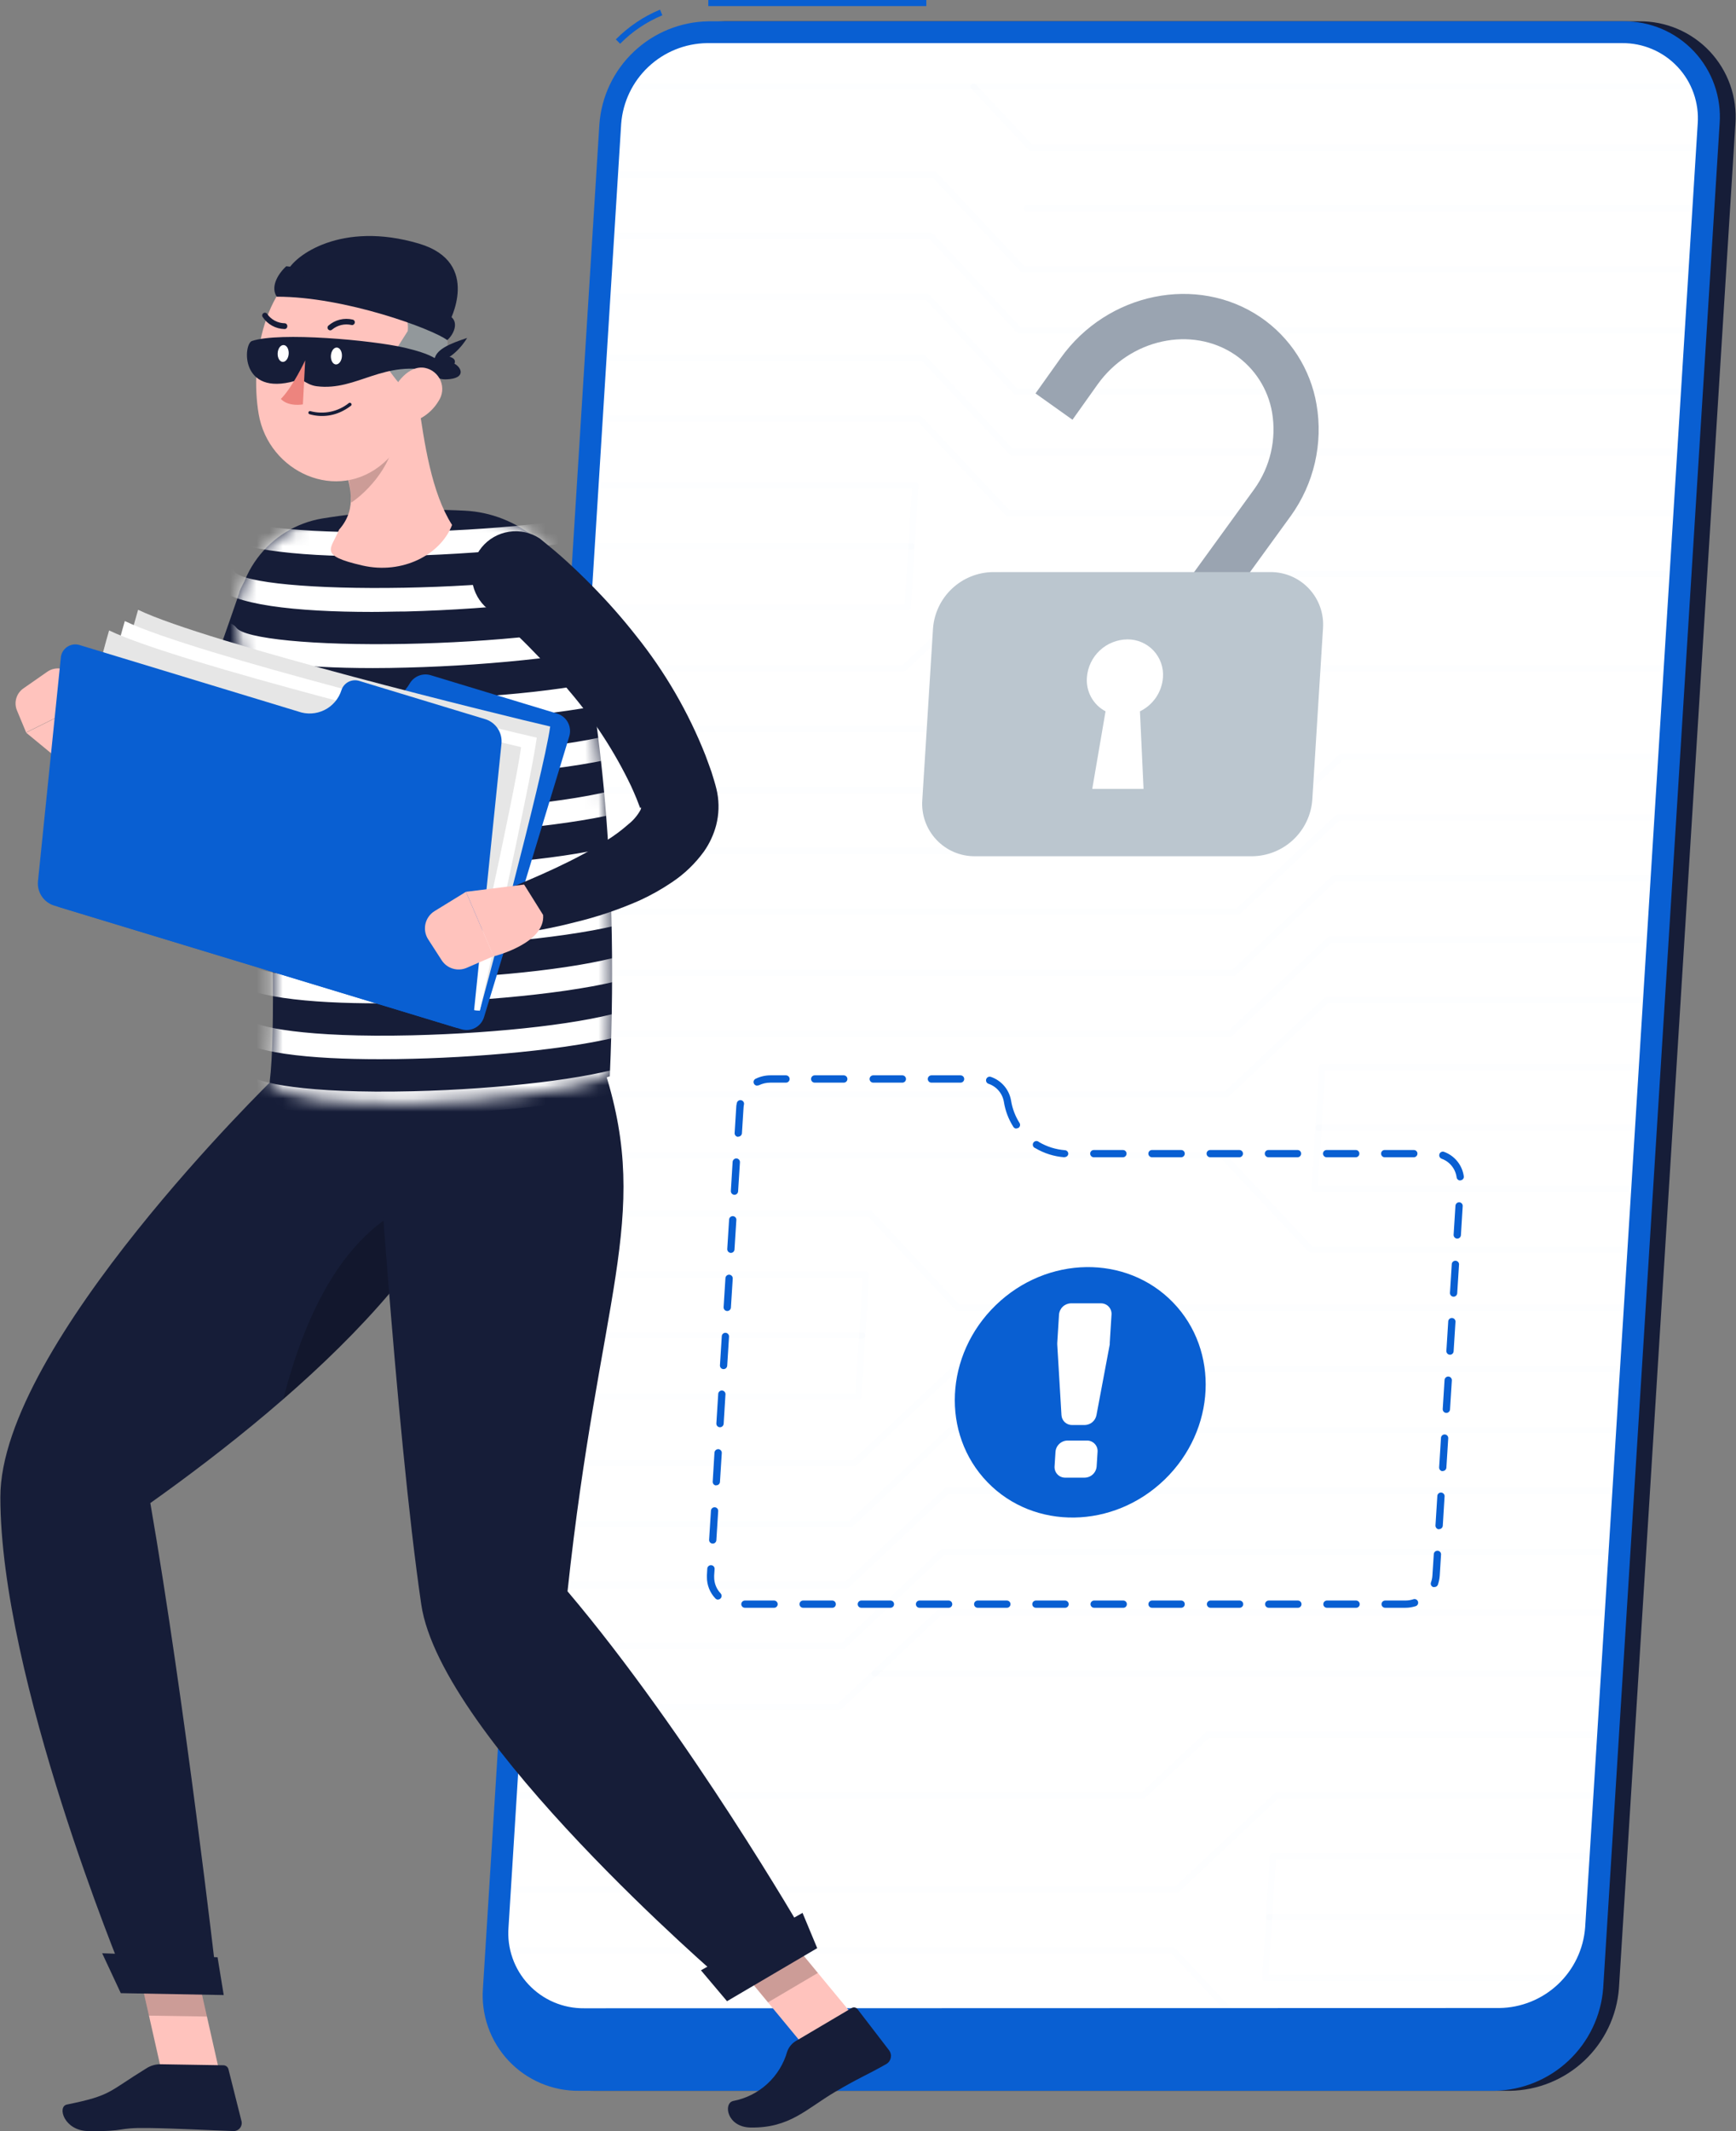 <svg width="132" height="162" viewBox="0 0 132 162" fill="none" xmlns="http://www.w3.org/2000/svg">
<rect x="0" y="0" width="132" height="162" fill="#808080" stroke="none"/>
<path d="M55.058 1.621H124.642C125.647 1.61 126.643 1.808 127.567 2.203C128.491 2.598 129.323 3.18 130.011 3.913C130.698 4.646 131.225 5.514 131.56 6.462C131.894 7.409 132.028 8.416 131.953 9.418L123.1 151.137C122.94 153.236 122.001 155.199 120.469 156.641C118.937 158.084 116.921 158.902 114.816 158.935H45.228C44.223 158.945 43.228 158.746 42.304 158.351C41.38 157.956 40.549 157.374 39.862 156.641C39.175 155.908 38.648 155.04 38.314 154.093C37.98 153.145 37.846 152.139 37.921 151.137L46.774 9.45C46.925 7.345 47.859 5.373 49.392 3.924C50.926 2.474 52.948 1.652 55.058 1.621Z" fill="#161D38"/>
<path d="M70.435 0H53.858V0.463H70.435V0Z" fill="#095FD2"/>
<path d="M47.154 3.325L46.825 2.996C47.785 2.026 48.927 1.256 50.187 0.732L50.363 1.162C49.159 1.661 48.068 2.396 47.154 3.325Z" fill="#095FD2"/>
<path d="M53.858 1.621H123.447C124.452 1.611 125.447 1.81 126.371 2.204C127.294 2.599 128.126 3.182 128.813 3.915C129.5 4.648 130.027 5.515 130.361 6.463C130.695 7.41 130.829 8.416 130.754 9.418L121.901 151.137C121.74 153.236 120.802 155.199 119.27 156.641C117.737 158.084 115.721 158.902 113.617 158.935H44.028C43.024 158.945 42.028 158.746 41.105 158.351C40.181 157.956 39.35 157.374 38.663 156.641C37.976 155.908 37.449 155.04 37.115 154.093C36.781 153.145 36.647 152.139 36.722 151.137L45.575 9.45C45.727 7.346 46.662 5.375 48.196 3.926C49.729 2.477 51.749 1.654 53.858 1.621Z" fill="#095FD2"/>
<path d="M44.422 152.661C43.629 152.67 42.843 152.514 42.114 152.203C41.385 151.892 40.729 151.432 40.187 150.853C39.645 150.274 39.231 149.589 38.969 148.84C38.707 148.092 38.604 147.297 38.666 146.507L47.233 9.4C47.361 7.75 48.1 6.208 49.306 5.076C50.512 3.943 52.098 3.302 53.752 3.278H123.341C124.131 3.271 124.915 3.428 125.641 3.739C126.368 4.05 127.022 4.509 127.562 5.086C128.103 5.663 128.517 6.346 128.779 7.092C129.042 7.838 129.147 8.63 129.087 9.418L120.53 146.507C120.406 148.159 119.669 149.705 118.462 150.841C117.255 151.976 115.667 152.619 114.011 152.642L44.422 152.661Z" fill="white"/>
<g opacity="0.1">
<path opacity="0.1" d="M128.406 20.707H77.788C77.756 20.706 77.724 20.7 77.695 20.687C77.665 20.674 77.639 20.656 77.617 20.633L70.967 13.539H46.992C46.93 13.539 46.871 13.515 46.828 13.471C46.785 13.428 46.76 13.369 46.76 13.307C46.76 13.246 46.785 13.187 46.828 13.144C46.871 13.1 46.93 13.076 46.992 13.076H71.069C71.101 13.076 71.133 13.083 71.162 13.096C71.192 13.108 71.218 13.127 71.241 13.15L77.885 20.244H128.406C128.468 20.244 128.526 20.268 128.57 20.311C128.613 20.355 128.638 20.414 128.638 20.475C128.637 20.536 128.612 20.594 128.569 20.637C128.525 20.681 128.467 20.706 128.406 20.707Z" fill="#095FD2"/>
<path opacity="0.1" d="M128.693 16.076H78.075C78.013 16.076 77.955 16.052 77.911 16.009C77.868 15.965 77.843 15.906 77.843 15.845C77.843 15.784 77.868 15.725 77.911 15.681C77.955 15.638 78.013 15.613 78.075 15.613H128.693C128.755 15.613 128.814 15.638 128.857 15.681C128.9 15.725 128.925 15.784 128.925 15.845C128.925 15.906 128.9 15.965 128.857 16.009C128.814 16.052 128.755 16.076 128.693 16.076Z" fill="#095FD2"/>
<path opacity="0.1" d="M128.985 11.446H78.367C78.335 11.446 78.303 11.439 78.273 11.426C78.244 11.414 78.218 11.395 78.195 11.372L73.857 6.742C73.814 6.697 73.791 6.637 73.793 6.575C73.795 6.514 73.821 6.455 73.866 6.413C73.911 6.371 73.971 6.348 74.032 6.35C74.094 6.351 74.152 6.377 74.195 6.422L78.464 10.983H128.985C129.046 10.983 129.105 11.008 129.149 11.051C129.192 11.094 129.216 11.153 129.216 11.215C129.215 11.276 129.191 11.334 129.147 11.377C129.104 11.42 129.046 11.445 128.985 11.446Z" fill="#095FD2"/>
<path opacity="0.1" d="M129.272 6.816H47.413C47.352 6.816 47.293 6.791 47.249 6.748C47.206 6.705 47.182 6.646 47.182 6.584C47.182 6.523 47.206 6.464 47.249 6.421C47.293 6.377 47.352 6.353 47.413 6.353H129.272C129.333 6.353 129.392 6.377 129.436 6.421C129.479 6.464 129.504 6.523 129.504 6.584C129.504 6.646 129.479 6.705 129.436 6.748C129.392 6.791 129.333 6.816 129.272 6.816Z" fill="#095FD2"/>
<path opacity="0.1" d="M128.114 25.337H77.496C77.465 25.337 77.434 25.331 77.405 25.318C77.376 25.305 77.35 25.286 77.329 25.263L70.68 18.169H46.7C46.639 18.169 46.58 18.145 46.536 18.102C46.493 18.058 46.468 17.999 46.468 17.938C46.47 17.877 46.495 17.819 46.538 17.775C46.581 17.732 46.639 17.707 46.7 17.706H70.778C70.809 17.707 70.84 17.713 70.868 17.726C70.897 17.739 70.923 17.757 70.944 17.78L77.593 24.874H128.114C128.176 24.874 128.235 24.898 128.278 24.942C128.322 24.985 128.346 25.044 128.346 25.105C128.346 25.167 128.322 25.226 128.278 25.269C128.235 25.313 128.176 25.337 128.114 25.337Z" fill="#095FD2"/>
<path opacity="0.1" d="M127.827 29.967H77.228C77.195 29.967 77.164 29.96 77.134 29.948C77.105 29.935 77.078 29.916 77.056 29.893L70.412 22.8H46.413C46.352 22.8 46.293 22.775 46.249 22.732C46.206 22.688 46.181 22.63 46.181 22.568C46.181 22.507 46.206 22.448 46.249 22.404C46.293 22.361 46.352 22.337 46.413 22.337H70.49C70.522 22.337 70.554 22.344 70.584 22.356C70.613 22.369 70.64 22.387 70.662 22.411L77.306 29.504H127.827C127.889 29.504 127.948 29.529 127.991 29.572C128.035 29.616 128.059 29.674 128.059 29.736C128.058 29.797 128.033 29.855 127.99 29.898C127.947 29.941 127.888 29.966 127.827 29.967Z" fill="#095FD2"/>
<path opacity="0.1" d="M127.536 34.597H76.917C76.886 34.598 76.855 34.591 76.826 34.578C76.797 34.566 76.772 34.547 76.751 34.523L70.102 27.43H46.121C46.06 27.43 46.001 27.405 45.958 27.362C45.914 27.319 45.89 27.26 45.89 27.198C45.891 27.137 45.916 27.079 45.959 27.036C46.002 26.993 46.06 26.968 46.121 26.967H70.199C70.23 26.967 70.261 26.973 70.29 26.986C70.319 26.999 70.344 27.017 70.365 27.041L77.015 34.135H127.531C127.592 34.135 127.651 34.159 127.695 34.202C127.738 34.246 127.763 34.305 127.763 34.366C127.763 34.427 127.739 34.485 127.696 34.528C127.654 34.571 127.596 34.596 127.536 34.597Z" fill="#095FD2"/>
<path opacity="0.1" d="M127.235 39.228H76.63C76.598 39.228 76.567 39.221 76.537 39.208C76.508 39.195 76.481 39.177 76.459 39.154L69.819 32.06H45.834C45.773 32.06 45.714 32.036 45.67 31.992C45.627 31.949 45.603 31.89 45.603 31.829C45.603 31.767 45.627 31.708 45.67 31.665C45.714 31.622 45.773 31.597 45.834 31.597H69.912C69.944 31.598 69.975 31.604 70.005 31.617C70.034 31.63 70.061 31.648 70.083 31.671L76.728 38.765H127.235C127.296 38.765 127.355 38.789 127.398 38.833C127.442 38.876 127.466 38.935 127.466 38.996C127.465 39.057 127.44 39.116 127.397 39.159C127.354 39.202 127.296 39.227 127.235 39.228Z" fill="#095FD2"/>
<path opacity="0.1" d="M68.726 51.021H44.649C44.588 51.02 44.53 50.995 44.486 50.952C44.443 50.909 44.419 50.851 44.417 50.79C44.417 50.728 44.442 50.669 44.485 50.626C44.529 50.583 44.587 50.558 44.649 50.558H68.638L76.181 43.455C76.224 43.415 76.28 43.394 76.339 43.395H126.957C127.018 43.395 127.077 43.419 127.121 43.463C127.164 43.506 127.188 43.565 127.188 43.627C127.188 43.688 127.164 43.747 127.121 43.79C127.077 43.834 127.018 43.858 126.957 43.858H76.431L68.893 50.956C68.848 50.999 68.788 51.022 68.726 51.021Z" fill="#095FD2"/>
<path opacity="0.1" d="M69.305 41.761H45.228C45.166 41.761 45.107 41.736 45.064 41.693C45.02 41.649 44.996 41.59 44.996 41.529C44.996 41.468 45.02 41.409 45.064 41.365C45.107 41.322 45.166 41.298 45.228 41.298H69.305C69.367 41.298 69.425 41.322 69.469 41.365C69.512 41.409 69.537 41.468 69.537 41.529C69.537 41.59 69.512 41.649 69.469 41.693C69.425 41.736 69.367 41.761 69.305 41.761Z" fill="#095FD2"/>
<path opacity="0.1" d="M69.018 46.391H44.941C44.879 46.391 44.82 46.367 44.777 46.323C44.733 46.28 44.709 46.221 44.709 46.159C44.709 46.098 44.733 46.039 44.777 45.996C44.82 45.952 44.879 45.928 44.941 45.928H68.8L69.352 37.13H45.519C45.458 37.13 45.399 37.106 45.356 37.062C45.312 37.019 45.288 36.96 45.288 36.899C45.288 36.837 45.312 36.779 45.356 36.735C45.399 36.692 45.458 36.667 45.519 36.667H69.597C69.628 36.667 69.659 36.672 69.688 36.684C69.716 36.696 69.742 36.714 69.764 36.737C69.786 36.76 69.803 36.788 69.815 36.818C69.826 36.848 69.83 36.88 69.828 36.913L69.25 46.173C69.245 46.232 69.219 46.287 69.176 46.327C69.133 46.367 69.077 46.39 69.018 46.391Z" fill="#095FD2"/>
<path opacity="0.1" d="M94.401 64.912H43.783C43.722 64.912 43.663 64.888 43.619 64.844C43.576 64.801 43.551 64.742 43.551 64.681C43.551 64.619 43.576 64.56 43.619 64.517C43.663 64.474 43.722 64.449 43.783 64.449H94.309L101.851 57.346C101.896 57.306 101.954 57.285 102.014 57.286H126.091C126.152 57.286 126.211 57.31 126.255 57.354C126.298 57.397 126.323 57.456 126.323 57.518C126.321 57.579 126.297 57.637 126.253 57.68C126.21 57.723 126.152 57.748 126.091 57.749H102.101L94.559 64.847C94.517 64.888 94.46 64.912 94.401 64.912Z" fill="#095FD2"/>
<path opacity="0.1" d="M99.319 60.282H44.07C44.009 60.281 43.951 60.256 43.908 60.213C43.864 60.169 43.84 60.111 43.839 60.05C43.839 59.989 43.863 59.93 43.906 59.886C43.95 59.843 44.009 59.819 44.07 59.819H99.319C99.38 59.819 99.439 59.843 99.482 59.886C99.526 59.93 99.55 59.989 99.55 60.05C99.55 60.112 99.526 60.17 99.482 60.214C99.439 60.257 99.38 60.282 99.319 60.282Z" fill="#095FD2"/>
<path opacity="0.1" d="M73.986 55.651H44.352C44.291 55.651 44.232 55.627 44.189 55.584C44.145 55.54 44.121 55.481 44.121 55.42C44.121 55.359 44.145 55.3 44.189 55.256C44.232 55.213 44.291 55.188 44.352 55.188H73.866L78.719 50.618C78.764 50.58 78.821 50.559 78.881 50.558H126.512C126.574 50.558 126.633 50.583 126.676 50.626C126.72 50.669 126.744 50.728 126.744 50.79C126.743 50.851 126.718 50.909 126.675 50.952C126.632 50.995 126.573 51.02 126.512 51.021H78.978L74.125 55.587C74.088 55.624 74.039 55.647 73.986 55.651Z" fill="#095FD2"/>
<path opacity="0.1" d="M94.11 69.542H43.491C43.43 69.541 43.372 69.516 43.329 69.473C43.286 69.43 43.261 69.372 43.26 69.311C43.26 69.249 43.284 69.191 43.328 69.147C43.371 69.104 43.43 69.079 43.491 69.079H94.017L101.564 61.976C101.585 61.956 101.61 61.941 101.637 61.931C101.664 61.92 101.693 61.915 101.722 61.916H125.799C125.861 61.916 125.92 61.941 125.963 61.984C126.006 62.028 126.031 62.086 126.031 62.148C126.031 62.209 126.006 62.268 125.963 62.312C125.92 62.355 125.861 62.379 125.799 62.379H101.814L94.267 69.478C94.246 69.498 94.222 69.514 94.195 69.526C94.168 69.537 94.139 69.542 94.11 69.542Z" fill="#095FD2"/>
<path opacity="0.1" d="M93.823 74.173H43.204C43.143 74.173 43.084 74.148 43.041 74.105C42.997 74.061 42.973 74.002 42.973 73.941C42.973 73.88 42.997 73.821 43.041 73.777C43.084 73.734 43.143 73.71 43.204 73.71H93.73L101.273 66.607C101.317 66.567 101.375 66.545 101.435 66.547H125.512C125.574 66.547 125.633 66.571 125.676 66.614C125.719 66.658 125.744 66.717 125.744 66.778C125.744 66.84 125.719 66.898 125.676 66.942C125.633 66.985 125.574 67.01 125.512 67.01H101.523L93.98 74.108C93.938 74.149 93.882 74.172 93.823 74.173Z" fill="#095FD2"/>
<path opacity="0.1" d="M93.531 78.803H42.913C42.852 78.802 42.793 78.777 42.75 78.734C42.707 78.691 42.682 78.632 42.681 78.571C42.681 78.51 42.705 78.451 42.749 78.408C42.792 78.364 42.851 78.34 42.913 78.34H93.434L100.981 71.237C101.002 71.217 101.027 71.201 101.054 71.191C101.081 71.181 101.109 71.176 101.138 71.177H125.216C125.277 71.177 125.336 71.201 125.38 71.245C125.423 71.288 125.447 71.347 125.447 71.408C125.447 71.47 125.423 71.529 125.38 71.572C125.336 71.615 125.277 71.64 125.216 71.64H101.231L93.688 78.738C93.645 78.778 93.59 78.801 93.531 78.803Z" fill="#095FD2"/>
<path opacity="0.1" d="M93.244 83.433H42.625C42.564 83.433 42.505 83.409 42.462 83.365C42.418 83.322 42.394 83.263 42.394 83.202C42.394 83.14 42.418 83.082 42.462 83.038C42.505 82.995 42.564 82.97 42.625 82.97H93.151L100.694 75.867C100.738 75.828 100.796 75.806 100.856 75.807H124.933C124.995 75.807 125.054 75.832 125.097 75.875C125.141 75.918 125.165 75.977 125.165 76.039C125.165 76.1 125.141 76.159 125.097 76.202C125.054 76.246 124.995 76.27 124.933 76.27H100.944L93.401 83.368C93.359 83.41 93.303 83.433 93.244 83.433Z" fill="#095FD2"/>
<path opacity="0.1" d="M123.748 95.227H99.671C99.638 95.226 99.607 95.219 99.578 95.207C99.548 95.194 99.522 95.176 99.499 95.153L92.855 88.064H42.334C42.273 88.062 42.215 88.038 42.171 87.994C42.128 87.951 42.103 87.893 42.102 87.832C42.102 87.771 42.127 87.712 42.17 87.668C42.213 87.625 42.272 87.6 42.334 87.6H92.971C93.003 87.6 93.035 87.606 93.064 87.619C93.094 87.632 93.12 87.651 93.142 87.675L99.791 94.764H123.767C123.828 94.764 123.887 94.788 123.93 94.831C123.974 94.875 123.998 94.934 123.998 94.995C123.998 95.056 123.974 95.115 123.93 95.159C123.887 95.202 123.828 95.227 123.767 95.227H123.748Z" fill="#095FD2"/>
<path opacity="0.1" d="M124.327 85.966H100.249C100.188 85.966 100.129 85.942 100.086 85.898C100.042 85.855 100.018 85.796 100.018 85.734C100.018 85.673 100.042 85.614 100.086 85.571C100.129 85.527 100.188 85.503 100.249 85.503H124.327C124.388 85.503 124.447 85.527 124.491 85.571C124.534 85.614 124.558 85.673 124.558 85.734C124.558 85.796 124.534 85.855 124.491 85.898C124.447 85.942 124.388 85.966 124.327 85.966Z" fill="#095FD2"/>
<path opacity="0.1" d="M124.04 90.596H99.962C99.931 90.596 99.9 90.589 99.871 90.576C99.842 90.563 99.817 90.545 99.795 90.522C99.773 90.499 99.757 90.472 99.746 90.443C99.735 90.414 99.73 90.382 99.731 90.351L100.31 81.09C100.313 81.031 100.339 80.976 100.382 80.936C100.425 80.895 100.482 80.873 100.541 80.873H124.619C124.68 80.873 124.739 80.897 124.782 80.941C124.826 80.984 124.85 81.043 124.85 81.104C124.85 81.166 124.826 81.225 124.782 81.268C124.739 81.311 124.68 81.336 124.619 81.336H100.754L100.208 90.133H124.04C124.101 90.133 124.16 90.158 124.204 90.201C124.247 90.245 124.271 90.303 124.271 90.365C124.271 90.426 124.247 90.485 124.204 90.528C124.16 90.572 124.101 90.596 124.04 90.596Z" fill="#095FD2"/>
<path opacity="0.1" d="M119.974 155.661H95.897C95.865 155.661 95.833 155.655 95.804 155.642C95.774 155.629 95.748 155.61 95.726 155.587L89.076 148.498H38.56C38.499 148.498 38.44 148.474 38.396 148.43C38.353 148.387 38.328 148.328 38.328 148.267C38.328 148.205 38.353 148.146 38.396 148.103C38.44 148.059 38.499 148.035 38.56 148.035H89.178C89.209 148.034 89.24 148.04 89.269 148.052C89.298 148.064 89.324 148.082 89.345 148.105L95.994 155.198H119.974C120.036 155.198 120.095 155.223 120.138 155.266C120.182 155.309 120.206 155.368 120.206 155.43C120.205 155.491 120.18 155.549 120.137 155.592C120.094 155.635 120.035 155.66 119.974 155.661Z" fill="#095FD2"/>
<path opacity="0.1" d="M89.465 143.868H38.852C38.79 143.868 38.731 143.843 38.688 143.8C38.645 143.757 38.62 143.698 38.62 143.636C38.62 143.575 38.645 143.516 38.688 143.473C38.731 143.429 38.79 143.405 38.852 143.405H89.377L96.92 136.32C96.962 136.279 97.019 136.256 97.078 136.256H121.155C121.216 136.257 121.274 136.282 121.318 136.325C121.361 136.368 121.385 136.426 121.387 136.487C121.387 136.549 121.362 136.607 121.319 136.651C121.275 136.694 121.217 136.719 121.155 136.719H97.17L89.627 143.822C89.581 143.856 89.523 143.872 89.465 143.868Z" fill="#095FD2"/>
<path opacity="0.1" d="M120.581 145.961H96.504C96.442 145.961 96.383 145.936 96.34 145.893C96.296 145.849 96.272 145.791 96.272 145.729C96.273 145.668 96.298 145.61 96.341 145.567C96.384 145.524 96.442 145.499 96.504 145.498H120.581C120.642 145.499 120.7 145.524 120.743 145.567C120.787 145.61 120.811 145.668 120.813 145.729C120.813 145.791 120.788 145.849 120.745 145.893C120.701 145.936 120.642 145.961 120.581 145.961Z" fill="#095FD2"/>
<path opacity="0.1" d="M120.289 150.591H96.212C96.18 150.591 96.148 150.586 96.119 150.574C96.09 150.562 96.063 150.544 96.04 150.521C96.019 150.498 96.003 150.47 95.993 150.44C95.982 150.409 95.978 150.377 95.98 150.346L96.559 141.085C96.563 141.026 96.589 140.971 96.632 140.93C96.675 140.89 96.731 140.867 96.791 140.867H120.868C120.929 140.867 120.988 140.892 121.032 140.935C121.075 140.979 121.1 141.037 121.1 141.099C121.1 141.16 121.075 141.219 121.032 141.263C120.988 141.306 120.929 141.33 120.868 141.33H97.008L96.457 150.128H120.289C120.351 150.128 120.41 150.152 120.453 150.196C120.496 150.239 120.521 150.298 120.521 150.359C120.521 150.421 120.496 150.48 120.453 150.523C120.41 150.567 120.351 150.591 120.289 150.591Z" fill="#095FD2"/>
<path opacity="0.1" d="M63.8 129.977H39.722C39.661 129.977 39.602 129.953 39.559 129.909C39.515 129.866 39.491 129.807 39.491 129.745C39.491 129.684 39.515 129.625 39.559 129.582C39.602 129.538 39.661 129.514 39.722 129.514H63.707L71.25 122.43C71.271 122.409 71.295 122.393 71.322 122.381C71.349 122.37 71.378 122.365 71.407 122.365H122.026C122.087 122.365 122.146 122.389 122.189 122.433C122.233 122.476 122.257 122.535 122.257 122.596C122.257 122.658 122.233 122.717 122.189 122.76C122.146 122.803 122.087 122.828 122.026 122.828H71.5L63.957 129.931C63.912 129.964 63.856 129.98 63.8 129.977Z" fill="#095FD2"/>
<path opacity="0.1" d="M121.739 127.439H66.49C66.428 127.439 66.37 127.415 66.326 127.372C66.283 127.328 66.258 127.269 66.258 127.208C66.258 127.147 66.283 127.088 66.326 127.044C66.37 127.001 66.428 126.976 66.49 126.976H121.739C121.8 126.978 121.858 127.002 121.901 127.046C121.944 127.089 121.969 127.147 121.97 127.208C121.97 127.269 121.946 127.328 121.902 127.372C121.859 127.415 121.8 127.439 121.739 127.439Z" fill="#095FD2"/>
<path opacity="0.1" d="M86.919 136.7H39.296C39.235 136.7 39.176 136.676 39.133 136.632C39.089 136.589 39.065 136.53 39.065 136.469C39.065 136.407 39.089 136.348 39.133 136.305C39.176 136.262 39.235 136.237 39.296 136.237H86.826L91.679 131.69C91.723 131.649 91.781 131.626 91.841 131.625H121.447C121.508 131.625 121.567 131.65 121.611 131.693C121.654 131.737 121.678 131.795 121.678 131.857C121.678 131.918 121.654 131.977 121.611 132.021C121.567 132.064 121.508 132.088 121.447 132.088H91.933L87.081 136.659C87.034 136.692 86.976 136.707 86.919 136.7Z" fill="#095FD2"/>
<path opacity="0.1" d="M64.087 125.347H40.009C39.948 125.345 39.89 125.321 39.847 125.277C39.804 125.234 39.779 125.176 39.778 125.115C39.778 125.054 39.802 124.995 39.846 124.951C39.889 124.908 39.948 124.884 40.009 124.884H63.999L71.537 117.799C71.581 117.758 71.639 117.735 71.699 117.734H122.317C122.378 117.736 122.437 117.76 122.48 117.804C122.523 117.847 122.548 117.905 122.549 117.966C122.549 118.027 122.524 118.086 122.481 118.13C122.438 118.173 122.379 118.197 122.317 118.197H71.787L64.263 125.282C64.24 125.304 64.212 125.322 64.182 125.333C64.151 125.344 64.119 125.349 64.087 125.347Z" fill="#095FD2"/>
<path opacity="0.1" d="M64.374 120.716H40.296C40.235 120.716 40.176 120.692 40.133 120.649C40.089 120.605 40.065 120.546 40.065 120.485C40.065 120.423 40.089 120.365 40.133 120.321C40.176 120.278 40.235 120.253 40.296 120.253H64.263L71.829 113.169C71.849 113.148 71.874 113.132 71.901 113.121C71.928 113.11 71.957 113.104 71.986 113.104H122.604C122.666 113.104 122.725 113.129 122.768 113.172C122.812 113.215 122.836 113.274 122.836 113.336C122.836 113.397 122.812 113.456 122.768 113.499C122.725 113.543 122.666 113.567 122.604 113.567H72.079L64.531 120.67C64.487 120.705 64.43 120.722 64.374 120.716Z" fill="#095FD2"/>
<path opacity="0.1" d="M64.666 116.086H40.588C40.527 116.085 40.469 116.06 40.426 116.017C40.383 115.974 40.358 115.916 40.357 115.855C40.357 115.793 40.381 115.734 40.424 115.691C40.468 115.647 40.527 115.623 40.588 115.623H64.578L72.134 108.539C72.176 108.497 72.233 108.474 72.292 108.474H122.896C122.957 108.475 123.015 108.5 123.059 108.543C123.102 108.586 123.126 108.644 123.128 108.705C123.128 108.767 123.103 108.826 123.06 108.869C123.016 108.913 122.958 108.937 122.896 108.937H72.366L64.823 116.04C64.778 116.074 64.722 116.091 64.666 116.086Z" fill="#095FD2"/>
<path opacity="0.1" d="M64.953 111.456H40.875C40.814 111.456 40.755 111.431 40.712 111.388C40.668 111.344 40.644 111.286 40.644 111.224C40.644 111.163 40.668 111.104 40.712 111.06C40.755 111.017 40.814 110.993 40.875 110.993H64.86L72.407 103.908C72.428 103.888 72.453 103.871 72.48 103.86C72.507 103.849 72.536 103.843 72.565 103.844H123.183C123.245 103.844 123.304 103.868 123.347 103.911C123.39 103.955 123.415 104.014 123.415 104.075C123.415 104.136 123.39 104.195 123.347 104.239C123.304 104.282 123.245 104.307 123.183 104.307H72.657L65.11 111.409C65.066 111.444 65.009 111.461 64.953 111.456Z" fill="#095FD2"/>
<path opacity="0.1" d="M123.47 99.658H72.852C72.821 99.659 72.79 99.653 72.761 99.641C72.733 99.629 72.707 99.611 72.685 99.588L66.036 92.495H42.06C41.999 92.495 41.94 92.47 41.897 92.427C41.853 92.383 41.829 92.325 41.829 92.263C41.829 92.202 41.853 92.143 41.897 92.1C41.94 92.056 41.999 92.032 42.06 92.032H66.138C66.169 92.032 66.201 92.038 66.229 92.051C66.258 92.064 66.284 92.082 66.305 92.106L72.954 99.195H123.47C123.532 99.195 123.591 99.219 123.634 99.263C123.677 99.306 123.702 99.365 123.702 99.426C123.702 99.488 123.677 99.547 123.634 99.59C123.591 99.633 123.532 99.658 123.47 99.658Z" fill="#095FD2"/>
<path opacity="0.1" d="M65.559 101.755H41.482C41.42 101.755 41.361 101.731 41.318 101.687C41.275 101.644 41.25 101.585 41.25 101.524C41.25 101.462 41.275 101.403 41.318 101.36C41.361 101.317 41.42 101.292 41.482 101.292H65.559C65.621 101.292 65.68 101.317 65.723 101.36C65.766 101.403 65.791 101.462 65.791 101.524C65.791 101.585 65.766 101.644 65.723 101.687C65.68 101.731 65.621 101.755 65.559 101.755Z" fill="#095FD2"/>
<path opacity="0.1" d="M65.267 106.386H41.19C41.129 106.386 41.07 106.361 41.026 106.318C40.983 106.274 40.959 106.215 40.959 106.154C40.96 106.093 40.984 106.035 41.028 105.992C41.071 105.949 41.129 105.924 41.19 105.923H65.055L65.601 97.125H41.769C41.707 97.125 41.648 97.101 41.605 97.057C41.562 97.014 41.537 96.955 41.537 96.894C41.537 96.832 41.562 96.773 41.605 96.73C41.648 96.686 41.707 96.662 41.769 96.662H65.846C65.878 96.662 65.91 96.669 65.939 96.682C65.969 96.695 65.996 96.713 66.018 96.736C66.038 96.759 66.055 96.786 66.065 96.816C66.075 96.845 66.08 96.876 66.078 96.907L65.499 106.168C65.497 106.227 65.471 106.283 65.428 106.324C65.385 106.365 65.327 106.387 65.267 106.386Z" fill="#095FD2"/>
</g>
<path d="M106.861 122.217H105.324C105.288 122.217 105.252 122.211 105.218 122.197C105.185 122.184 105.154 122.164 105.128 122.138C105.102 122.113 105.082 122.082 105.068 122.049C105.054 122.016 105.046 121.98 105.046 121.943C105.046 121.907 105.054 121.871 105.068 121.837C105.081 121.803 105.102 121.773 105.128 121.747C105.154 121.721 105.184 121.701 105.218 121.687C105.252 121.673 105.288 121.666 105.324 121.666H106.861C107.059 121.666 107.256 121.636 107.445 121.578C107.481 121.562 107.519 121.554 107.559 121.555C107.598 121.555 107.636 121.564 107.672 121.58C107.707 121.596 107.739 121.62 107.765 121.65C107.79 121.679 107.81 121.713 107.821 121.751C107.833 121.788 107.836 121.828 107.831 121.866C107.826 121.905 107.814 121.943 107.793 121.976C107.773 122.01 107.746 122.038 107.714 122.061C107.682 122.083 107.645 122.098 107.607 122.105C107.365 122.179 107.114 122.217 106.861 122.217ZM103.111 122.217H100.898C100.861 122.217 100.825 122.211 100.792 122.197C100.758 122.184 100.727 122.164 100.701 122.138C100.676 122.113 100.655 122.082 100.641 122.049C100.627 122.016 100.62 121.98 100.62 121.943C100.62 121.87 100.649 121.799 100.701 121.747C100.753 121.695 100.824 121.666 100.898 121.666H103.111C103.185 121.666 103.255 121.695 103.307 121.747C103.359 121.799 103.389 121.87 103.389 121.943C103.389 121.982 103.381 122.02 103.366 122.055C103.35 122.09 103.328 122.121 103.299 122.147C103.271 122.173 103.237 122.192 103.201 122.204C103.164 122.216 103.126 122.22 103.088 122.217H103.111ZM98.684 122.217H96.471C96.435 122.217 96.399 122.211 96.365 122.197C96.331 122.184 96.301 122.164 96.275 122.138C96.249 122.113 96.228 122.082 96.215 122.049C96.201 122.016 96.193 121.98 96.193 121.943C96.193 121.87 96.222 121.799 96.275 121.747C96.327 121.695 96.397 121.666 96.471 121.666H98.684C98.758 121.666 98.829 121.695 98.881 121.747C98.933 121.799 98.962 121.87 98.962 121.943C98.962 121.982 98.954 122.02 98.939 122.055C98.924 122.09 98.901 122.121 98.873 122.147C98.844 122.173 98.811 122.192 98.774 122.204C98.738 122.216 98.699 122.22 98.661 122.217H98.684ZM94.258 122.217H92.044C92.008 122.217 91.972 122.211 91.939 122.197C91.905 122.184 91.874 122.164 91.848 122.138C91.823 122.113 91.802 122.082 91.788 122.049C91.774 122.016 91.767 121.98 91.767 121.943C91.767 121.87 91.796 121.799 91.848 121.747C91.9 121.695 91.971 121.666 92.044 121.666H94.253C94.327 121.666 94.397 121.695 94.45 121.747C94.502 121.799 94.531 121.87 94.531 121.943C94.531 121.981 94.523 122.019 94.508 122.054C94.493 122.088 94.471 122.12 94.443 122.145C94.415 122.171 94.382 122.19 94.346 122.203C94.31 122.215 94.272 122.22 94.235 122.217H94.258ZM89.836 122.217H87.599C87.563 122.217 87.527 122.211 87.493 122.197C87.46 122.184 87.429 122.164 87.403 122.138C87.377 122.113 87.357 122.082 87.343 122.049C87.329 122.016 87.322 121.98 87.322 121.943C87.322 121.87 87.351 121.799 87.403 121.747C87.455 121.695 87.526 121.666 87.599 121.666H89.813C89.849 121.666 89.885 121.673 89.918 121.687C89.952 121.701 89.982 121.721 90.007 121.747C90.033 121.773 90.053 121.804 90.067 121.837C90.08 121.871 90.087 121.907 90.086 121.943C90.087 121.979 90.08 122.015 90.066 122.049C90.053 122.082 90.033 122.112 90.007 122.138C89.982 122.163 89.951 122.184 89.918 122.197C89.885 122.211 89.849 122.217 89.813 122.217H89.836ZM85.409 122.217H83.196C83.16 122.217 83.124 122.211 83.09 122.197C83.056 122.184 83.026 122.164 83 122.138C82.974 122.113 82.954 122.082 82.939 122.049C82.925 122.016 82.918 121.98 82.918 121.943C82.918 121.87 82.948 121.799 83 121.747C83.052 121.695 83.122 121.666 83.196 121.666H85.409C85.446 121.666 85.481 121.673 85.515 121.687C85.548 121.701 85.579 121.721 85.604 121.747C85.63 121.773 85.65 121.804 85.663 121.837C85.677 121.871 85.683 121.907 85.683 121.943C85.683 121.981 85.676 122.019 85.661 122.054C85.646 122.09 85.624 122.121 85.596 122.147C85.568 122.173 85.535 122.192 85.499 122.204C85.462 122.216 85.424 122.221 85.386 122.217H85.409ZM80.983 122.217H78.769C78.733 122.217 78.697 122.211 78.663 122.197C78.63 122.184 78.599 122.164 78.573 122.138C78.547 122.113 78.527 122.082 78.513 122.049C78.499 122.016 78.492 121.98 78.492 121.943C78.492 121.87 78.521 121.799 78.573 121.747C78.625 121.695 78.696 121.666 78.769 121.666H80.983C81.056 121.666 81.127 121.695 81.179 121.747C81.231 121.799 81.261 121.87 81.261 121.943C81.261 121.982 81.253 122.02 81.237 122.055C81.222 122.09 81.199 122.121 81.171 122.147C81.143 122.173 81.109 122.192 81.073 122.204C81.036 122.216 80.998 122.22 80.96 122.217H80.983ZM76.556 122.217H74.343C74.307 122.217 74.271 122.211 74.237 122.197C74.203 122.184 74.173 122.164 74.147 122.138C74.121 122.113 74.1 122.082 74.086 122.049C74.072 122.016 74.065 121.98 74.065 121.943C74.065 121.87 74.094 121.799 74.147 121.747C74.199 121.695 74.269 121.666 74.343 121.666H76.556C76.593 121.666 76.629 121.673 76.662 121.687C76.696 121.701 76.727 121.721 76.753 121.747C76.778 121.773 76.799 121.803 76.813 121.837C76.827 121.871 76.834 121.907 76.834 121.943C76.834 121.982 76.826 122.02 76.811 122.055C76.796 122.09 76.773 122.121 76.744 122.147C76.716 122.173 76.683 122.192 76.646 122.204C76.61 122.216 76.571 122.22 76.533 122.217H76.556ZM72.13 122.217H69.916C69.88 122.217 69.844 122.211 69.811 122.197C69.778 122.184 69.747 122.163 69.722 122.138C69.696 122.112 69.676 122.082 69.663 122.049C69.649 122.015 69.642 121.979 69.643 121.943C69.642 121.907 69.649 121.871 69.663 121.837C69.676 121.804 69.696 121.773 69.722 121.747C69.747 121.721 69.777 121.701 69.811 121.687C69.844 121.673 69.88 121.666 69.916 121.666H72.13C72.203 121.666 72.274 121.695 72.326 121.747C72.378 121.799 72.407 121.87 72.407 121.943C72.408 121.982 72.4 122.02 72.384 122.055C72.369 122.09 72.346 122.121 72.318 122.147C72.29 122.173 72.256 122.192 72.22 122.204C72.183 122.216 72.145 122.22 72.106 122.217H72.13ZM67.703 122.217H65.494C65.458 122.217 65.422 122.211 65.388 122.197C65.355 122.184 65.324 122.164 65.298 122.138C65.272 122.113 65.252 122.082 65.238 122.049C65.224 122.016 65.217 121.98 65.217 121.943C65.217 121.87 65.246 121.799 65.298 121.747C65.35 121.695 65.421 121.666 65.494 121.666H67.703C67.74 121.666 67.776 121.673 67.809 121.687C67.843 121.701 67.874 121.721 67.9 121.747C67.925 121.773 67.946 121.803 67.96 121.837C67.974 121.871 67.981 121.907 67.981 121.943C67.981 121.982 67.973 122.02 67.958 122.055C67.942 122.09 67.92 122.121 67.891 122.147C67.863 122.173 67.829 122.192 67.793 122.204C67.757 122.216 67.718 122.22 67.68 122.217H67.703ZM63.281 122.217H61.068C61.032 122.217 60.996 122.211 60.962 122.197C60.928 122.184 60.898 122.164 60.872 122.138C60.846 122.113 60.825 122.082 60.811 122.049C60.797 122.016 60.79 121.98 60.79 121.943C60.79 121.87 60.819 121.799 60.871 121.747C60.923 121.695 60.994 121.666 61.068 121.666H63.281C63.317 121.666 63.353 121.673 63.387 121.687C63.42 121.701 63.451 121.721 63.476 121.747C63.501 121.773 63.521 121.804 63.535 121.837C63.548 121.871 63.555 121.907 63.554 121.943C63.555 121.981 63.548 122.019 63.533 122.054C63.518 122.09 63.496 122.121 63.468 122.147C63.44 122.173 63.407 122.192 63.37 122.204C63.334 122.216 63.296 122.221 63.258 122.217H63.281ZM58.855 122.217H56.641C56.605 122.217 56.569 122.211 56.535 122.197C56.502 122.184 56.471 122.164 56.445 122.138C56.419 122.113 56.399 122.082 56.385 122.049C56.371 122.016 56.364 121.98 56.364 121.943C56.364 121.87 56.393 121.799 56.445 121.747C56.497 121.695 56.568 121.666 56.641 121.666H58.855C58.928 121.666 58.999 121.695 59.051 121.747C59.103 121.799 59.132 121.87 59.132 121.943C59.133 121.982 59.125 122.02 59.109 122.055C59.094 122.09 59.071 122.121 59.043 122.147C59.014 122.173 58.981 122.192 58.944 122.204C58.908 122.216 58.87 122.22 58.831 122.217H58.855ZM54.599 121.596C54.562 121.597 54.525 121.59 54.491 121.575C54.457 121.561 54.426 121.54 54.4 121.513C53.979 121.075 53.746 120.49 53.752 119.883C53.752 119.832 53.752 119.781 53.752 119.73L53.78 119.239C53.782 119.203 53.792 119.167 53.808 119.134C53.824 119.101 53.847 119.072 53.874 119.048C53.902 119.024 53.934 119.006 53.968 118.994C54.003 118.982 54.04 118.977 54.076 118.98C54.112 118.982 54.148 118.991 54.181 119.006C54.214 119.022 54.243 119.044 54.267 119.071C54.291 119.099 54.31 119.13 54.321 119.165C54.333 119.199 54.338 119.235 54.335 119.272L54.303 119.762C54.301 119.803 54.301 119.843 54.303 119.883C54.299 120.347 54.477 120.794 54.798 121.128C54.834 121.168 54.857 121.217 54.866 121.269C54.874 121.321 54.868 121.375 54.847 121.424C54.826 121.472 54.791 121.514 54.748 121.544C54.704 121.573 54.652 121.59 54.599 121.591V121.596ZM109.065 120.642C109.035 120.648 109.003 120.648 108.973 120.642C108.939 120.63 108.907 120.612 108.88 120.588C108.853 120.563 108.831 120.534 108.816 120.501C108.8 120.468 108.791 120.433 108.79 120.397C108.788 120.361 108.794 120.324 108.806 120.29C108.871 120.115 108.908 119.931 108.917 119.744L109.019 118.17C109.017 118.131 109.024 118.092 109.038 118.055C109.053 118.019 109.075 117.986 109.103 117.959C109.131 117.932 109.164 117.91 109.201 117.897C109.237 117.883 109.276 117.878 109.315 117.88C109.354 117.883 109.392 117.894 109.427 117.912C109.461 117.93 109.492 117.956 109.516 117.987C109.54 118.017 109.557 118.053 109.566 118.091C109.576 118.129 109.577 118.168 109.57 118.207L109.473 119.781C109.455 120.018 109.407 120.251 109.329 120.476C109.305 120.53 109.264 120.576 109.213 120.606C109.161 120.635 109.102 120.648 109.042 120.642H109.065ZM54.178 117.336C54.142 117.334 54.106 117.325 54.073 117.31C54.041 117.294 54.011 117.272 53.987 117.245C53.963 117.218 53.944 117.186 53.933 117.152C53.921 117.117 53.916 117.081 53.919 117.045L54.058 114.836C54.062 114.763 54.096 114.695 54.15 114.646C54.205 114.598 54.276 114.573 54.349 114.577C54.386 114.578 54.421 114.587 54.454 114.603C54.487 114.619 54.516 114.641 54.54 114.668C54.564 114.695 54.583 114.727 54.595 114.761C54.606 114.796 54.611 114.832 54.609 114.868L54.47 117.077C54.468 117.113 54.459 117.149 54.443 117.182C54.428 117.214 54.406 117.244 54.378 117.268C54.351 117.292 54.319 117.31 54.285 117.322C54.251 117.334 54.214 117.339 54.178 117.336ZM109.408 116.253C109.335 116.247 109.267 116.213 109.218 116.157C109.17 116.102 109.145 116.03 109.149 115.956L109.288 113.748C109.286 113.709 109.293 113.67 109.307 113.633C109.321 113.597 109.343 113.564 109.371 113.537C109.399 113.51 109.433 113.489 109.469 113.475C109.506 113.462 109.545 113.456 109.584 113.459C109.623 113.461 109.661 113.472 109.695 113.49C109.73 113.509 109.76 113.534 109.784 113.565C109.808 113.595 109.826 113.631 109.835 113.669C109.844 113.707 109.846 113.746 109.839 113.785L109.704 115.993C109.695 116.064 109.66 116.129 109.605 116.174C109.55 116.22 109.479 116.243 109.408 116.239V116.253ZM54.451 112.919C54.415 112.917 54.379 112.908 54.346 112.892C54.314 112.877 54.284 112.855 54.26 112.828C54.236 112.8 54.218 112.769 54.206 112.734C54.194 112.7 54.189 112.663 54.192 112.627L54.326 110.419C54.333 110.346 54.368 110.278 54.423 110.23C54.478 110.182 54.549 110.157 54.623 110.159C54.695 110.164 54.764 110.197 54.812 110.252C54.861 110.307 54.886 110.378 54.882 110.451L54.743 112.66C54.736 112.73 54.701 112.796 54.647 112.842C54.592 112.887 54.522 112.91 54.451 112.905V112.919ZM109.686 111.835C109.649 111.833 109.614 111.824 109.581 111.807C109.548 111.791 109.519 111.769 109.495 111.741C109.471 111.714 109.452 111.682 109.441 111.647C109.429 111.612 109.424 111.576 109.427 111.539L109.566 109.33C109.564 109.291 109.57 109.252 109.585 109.216C109.599 109.18 109.621 109.147 109.649 109.12C109.677 109.092 109.71 109.071 109.747 109.058C109.784 109.044 109.823 109.039 109.862 109.041C109.901 109.044 109.939 109.055 109.973 109.073C110.008 109.091 110.038 109.117 110.062 109.147C110.086 109.178 110.103 109.214 110.113 109.252C110.122 109.29 110.123 109.329 110.117 109.367L109.978 111.576C109.969 111.647 109.935 111.711 109.881 111.757C109.826 111.802 109.757 111.826 109.686 111.822V111.835ZM54.729 108.492C54.693 108.491 54.657 108.482 54.624 108.466C54.592 108.45 54.562 108.428 54.538 108.401C54.514 108.374 54.495 108.342 54.484 108.308C54.472 108.273 54.467 108.237 54.47 108.201L54.609 105.992C54.607 105.953 54.614 105.914 54.628 105.878C54.642 105.841 54.664 105.808 54.692 105.781C54.72 105.754 54.753 105.733 54.79 105.719C54.827 105.706 54.866 105.7 54.905 105.703C54.944 105.705 54.982 105.716 55.016 105.734C55.051 105.753 55.081 105.778 55.105 105.809C55.129 105.84 55.147 105.875 55.156 105.913C55.165 105.951 55.166 105.991 55.16 106.029L55.025 108.238C55.018 108.31 54.983 108.377 54.928 108.425C54.873 108.472 54.802 108.496 54.729 108.492ZM109.959 107.404C109.886 107.398 109.818 107.364 109.769 107.309C109.721 107.253 109.696 107.181 109.7 107.108L109.839 104.899C109.845 104.826 109.879 104.758 109.934 104.709C109.99 104.661 110.062 104.636 110.135 104.64C110.172 104.642 110.207 104.652 110.24 104.668C110.273 104.684 110.302 104.707 110.326 104.734C110.35 104.762 110.369 104.794 110.38 104.828C110.392 104.863 110.397 104.9 110.394 104.936L110.255 107.145C110.25 107.218 110.215 107.286 110.16 107.335C110.105 107.383 110.033 107.408 109.959 107.404ZM55.002 104.075C54.966 104.073 54.93 104.064 54.898 104.049C54.865 104.033 54.835 104.011 54.811 103.984C54.787 103.957 54.769 103.925 54.757 103.89C54.745 103.856 54.74 103.82 54.743 103.783L54.882 101.575C54.884 101.538 54.892 101.503 54.908 101.47C54.924 101.437 54.946 101.408 54.973 101.384C55 101.36 55.032 101.341 55.066 101.329C55.101 101.318 55.137 101.313 55.173 101.315C55.21 101.318 55.246 101.327 55.279 101.343C55.311 101.36 55.341 101.382 55.365 101.41C55.389 101.437 55.407 101.469 55.419 101.504C55.431 101.539 55.435 101.575 55.433 101.612L55.294 103.82C55.288 103.892 55.254 103.959 55.2 104.007C55.145 104.054 55.074 104.079 55.002 104.075ZM110.237 102.982C110.2 102.98 110.165 102.97 110.132 102.954C110.099 102.938 110.07 102.916 110.046 102.888C110.022 102.86 110.003 102.828 109.992 102.794C109.98 102.759 109.975 102.722 109.978 102.686L110.117 100.477C110.115 100.438 110.121 100.399 110.136 100.363C110.15 100.327 110.172 100.294 110.2 100.267C110.228 100.239 110.261 100.218 110.298 100.205C110.335 100.191 110.374 100.185 110.413 100.188C110.452 100.191 110.49 100.202 110.524 100.22C110.559 100.238 110.589 100.263 110.613 100.294C110.637 100.325 110.654 100.361 110.664 100.399C110.673 100.436 110.674 100.476 110.668 100.514L110.529 102.723C110.524 102.796 110.491 102.864 110.436 102.913C110.381 102.961 110.31 102.986 110.237 102.982ZM55.28 99.658C55.207 99.653 55.139 99.62 55.09 99.565C55.042 99.51 55.017 99.439 55.021 99.366L55.16 97.157C55.164 97.084 55.199 97.015 55.254 96.966C55.31 96.918 55.382 96.893 55.456 96.898C55.53 96.903 55.598 96.937 55.647 96.993C55.696 97.048 55.72 97.121 55.715 97.194L55.576 99.403C55.569 99.475 55.535 99.543 55.479 99.59C55.424 99.637 55.353 99.662 55.28 99.658ZM110.51 98.57C110.474 98.567 110.438 98.558 110.405 98.542C110.372 98.525 110.343 98.503 110.319 98.475C110.295 98.448 110.276 98.416 110.265 98.381C110.253 98.346 110.248 98.31 110.251 98.273L110.39 96.065C110.402 95.997 110.438 95.937 110.492 95.895C110.546 95.853 110.614 95.832 110.682 95.837C110.75 95.841 110.814 95.871 110.862 95.92C110.91 95.969 110.938 96.033 110.941 96.102L110.802 98.31C110.797 98.383 110.764 98.451 110.709 98.5C110.655 98.548 110.583 98.573 110.51 98.57ZM55.558 95.24C55.484 95.234 55.416 95.2 55.368 95.145C55.32 95.09 55.295 95.018 55.298 94.944L55.437 92.736C55.436 92.696 55.442 92.657 55.457 92.621C55.471 92.585 55.493 92.552 55.521 92.525C55.549 92.497 55.582 92.476 55.619 92.463C55.656 92.449 55.695 92.444 55.734 92.446C55.773 92.449 55.811 92.46 55.845 92.478C55.88 92.496 55.91 92.522 55.934 92.552C55.958 92.583 55.975 92.619 55.985 92.657C55.994 92.695 55.995 92.734 55.988 92.772L55.849 94.981C55.845 95.054 55.812 95.122 55.757 95.171C55.702 95.219 55.631 95.244 55.558 95.24ZM110.788 94.152C110.751 94.15 110.716 94.14 110.683 94.124C110.65 94.108 110.621 94.086 110.597 94.058C110.573 94.031 110.554 93.999 110.543 93.964C110.531 93.929 110.526 93.892 110.529 93.856L110.668 91.647C110.675 91.576 110.709 91.51 110.763 91.462C110.817 91.415 110.887 91.39 110.959 91.393C110.996 91.394 111.031 91.403 111.064 91.419C111.097 91.435 111.126 91.457 111.15 91.484C111.174 91.511 111.193 91.543 111.205 91.577C111.216 91.612 111.221 91.648 111.219 91.684L111.084 93.893C111.082 93.93 111.072 93.965 111.056 93.998C111.04 94.031 111.018 94.06 110.99 94.084C110.962 94.108 110.93 94.127 110.896 94.138C110.861 94.15 110.824 94.155 110.788 94.152ZM55.831 90.823C55.794 90.821 55.759 90.811 55.726 90.795C55.693 90.779 55.664 90.756 55.64 90.729C55.616 90.701 55.597 90.669 55.586 90.635C55.574 90.6 55.569 90.563 55.572 90.527L55.706 88.318C55.713 88.245 55.748 88.178 55.803 88.13C55.858 88.082 55.929 88.056 56.002 88.059C56.039 88.061 56.075 88.071 56.107 88.087C56.14 88.103 56.169 88.126 56.194 88.153C56.218 88.181 56.236 88.213 56.248 88.247C56.259 88.282 56.264 88.319 56.262 88.355L56.123 90.564C56.118 90.637 56.085 90.705 56.03 90.753C55.975 90.802 55.904 90.827 55.831 90.823ZM111.029 89.735C110.962 89.734 110.897 89.71 110.847 89.666C110.797 89.621 110.764 89.561 110.756 89.494C110.713 89.177 110.585 88.878 110.384 88.629C110.183 88.379 109.918 88.19 109.616 88.082C109.548 88.056 109.492 88.004 109.461 87.938C109.43 87.871 109.426 87.795 109.45 87.725C109.462 87.691 109.48 87.66 109.505 87.633C109.529 87.606 109.558 87.584 109.591 87.569C109.624 87.553 109.659 87.544 109.695 87.542C109.731 87.541 109.768 87.546 109.802 87.559C110.196 87.703 110.544 87.951 110.808 88.277C111.073 88.603 111.243 88.995 111.302 89.411C111.308 89.447 111.306 89.484 111.297 89.519C111.289 89.555 111.273 89.588 111.251 89.617C111.228 89.646 111.201 89.67 111.169 89.688C111.137 89.706 111.102 89.717 111.066 89.721L111.029 89.735ZM107.51 87.971H105.287C105.251 87.971 105.215 87.964 105.182 87.95C105.148 87.936 105.118 87.915 105.092 87.889C105.067 87.863 105.047 87.833 105.033 87.799C105.02 87.765 105.013 87.729 105.014 87.693C105.013 87.657 105.02 87.621 105.033 87.588C105.047 87.554 105.067 87.524 105.093 87.499C105.118 87.473 105.148 87.453 105.182 87.439C105.215 87.426 105.251 87.419 105.287 87.42H107.5C107.537 87.419 107.573 87.426 107.606 87.439C107.64 87.453 107.671 87.473 107.697 87.498C107.722 87.524 107.743 87.554 107.757 87.588C107.771 87.621 107.778 87.657 107.778 87.693C107.778 87.73 107.771 87.766 107.757 87.799C107.743 87.833 107.723 87.864 107.697 87.889C107.671 87.915 107.64 87.936 107.607 87.95C107.573 87.964 107.537 87.971 107.5 87.971H107.51ZM103.088 87.971H100.874C100.838 87.971 100.802 87.964 100.768 87.95C100.734 87.936 100.704 87.915 100.678 87.889C100.652 87.864 100.632 87.833 100.618 87.799C100.604 87.766 100.597 87.73 100.597 87.693C100.597 87.657 100.604 87.621 100.618 87.588C100.632 87.554 100.652 87.524 100.678 87.498C100.704 87.473 100.735 87.453 100.769 87.439C100.802 87.426 100.838 87.419 100.874 87.42H103.088C103.124 87.419 103.16 87.426 103.193 87.439C103.226 87.453 103.257 87.473 103.282 87.499C103.308 87.524 103.328 87.554 103.341 87.588C103.355 87.621 103.362 87.657 103.361 87.693C103.362 87.73 103.355 87.767 103.341 87.801C103.327 87.836 103.306 87.867 103.279 87.893C103.253 87.919 103.222 87.939 103.187 87.952C103.152 87.966 103.116 87.972 103.078 87.971H103.088ZM98.661 87.971H96.448C96.411 87.971 96.375 87.964 96.342 87.95C96.308 87.936 96.277 87.915 96.251 87.889C96.226 87.864 96.205 87.833 96.191 87.799C96.177 87.766 96.17 87.73 96.17 87.693C96.17 87.657 96.177 87.621 96.191 87.588C96.205 87.554 96.226 87.524 96.252 87.498C96.278 87.473 96.308 87.453 96.342 87.439C96.376 87.426 96.412 87.419 96.448 87.42H98.661C98.697 87.419 98.733 87.426 98.766 87.439C98.8 87.453 98.83 87.473 98.856 87.499C98.881 87.524 98.901 87.554 98.915 87.588C98.928 87.621 98.935 87.657 98.934 87.693C98.935 87.73 98.928 87.767 98.914 87.801C98.9 87.836 98.879 87.867 98.853 87.893C98.826 87.919 98.795 87.939 98.76 87.952C98.726 87.966 98.689 87.972 98.652 87.971H98.661ZM94.235 87.971H92.021C91.985 87.971 91.949 87.964 91.915 87.95C91.881 87.936 91.851 87.915 91.825 87.889C91.799 87.864 91.779 87.833 91.765 87.799C91.751 87.766 91.744 87.73 91.744 87.693C91.743 87.657 91.751 87.621 91.765 87.588C91.779 87.554 91.799 87.524 91.825 87.498C91.851 87.473 91.882 87.453 91.915 87.439C91.949 87.426 91.985 87.419 92.021 87.42H94.235C94.271 87.419 94.307 87.426 94.341 87.439C94.374 87.453 94.405 87.473 94.431 87.498C94.457 87.524 94.477 87.554 94.491 87.588C94.505 87.621 94.513 87.657 94.513 87.693C94.513 87.73 94.505 87.767 94.49 87.802C94.476 87.836 94.455 87.867 94.428 87.893C94.401 87.919 94.369 87.939 94.335 87.953C94.3 87.966 94.263 87.972 94.225 87.971H94.235ZM89.808 87.971H87.595C87.558 87.971 87.522 87.964 87.489 87.95C87.455 87.936 87.424 87.915 87.398 87.889C87.373 87.864 87.352 87.833 87.338 87.799C87.324 87.766 87.317 87.73 87.317 87.693C87.317 87.657 87.324 87.621 87.338 87.588C87.352 87.554 87.373 87.524 87.399 87.498C87.424 87.473 87.455 87.453 87.489 87.439C87.522 87.426 87.559 87.419 87.595 87.42H89.808C89.844 87.419 89.88 87.426 89.914 87.439C89.948 87.453 89.978 87.473 90.004 87.498C90.03 87.524 90.051 87.554 90.065 87.588C90.079 87.621 90.086 87.657 90.086 87.693C90.086 87.73 90.079 87.767 90.064 87.802C90.049 87.836 90.028 87.867 90.001 87.893C89.975 87.919 89.943 87.939 89.908 87.953C89.873 87.966 89.836 87.972 89.799 87.971H89.808ZM85.382 87.971H83.168C83.132 87.971 83.096 87.964 83.063 87.95C83.029 87.936 82.999 87.915 82.973 87.889C82.948 87.863 82.928 87.833 82.915 87.799C82.901 87.765 82.894 87.729 82.895 87.693C82.894 87.657 82.901 87.621 82.915 87.588C82.928 87.554 82.948 87.524 82.974 87.499C82.999 87.473 83.029 87.453 83.063 87.439C83.096 87.426 83.132 87.419 83.168 87.42H85.382C85.418 87.419 85.454 87.426 85.487 87.439C85.521 87.453 85.552 87.473 85.578 87.498C85.604 87.524 85.624 87.554 85.638 87.588C85.652 87.621 85.659 87.657 85.659 87.693C85.659 87.73 85.652 87.767 85.637 87.802C85.623 87.836 85.602 87.867 85.575 87.893C85.548 87.919 85.516 87.939 85.481 87.953C85.447 87.966 85.409 87.972 85.372 87.971H85.382ZM80.96 87.971H80.932C80.15 87.913 79.393 87.675 78.719 87.276C78.679 87.263 78.643 87.241 78.614 87.212C78.584 87.183 78.561 87.147 78.547 87.108C78.533 87.069 78.528 87.027 78.532 86.986C78.536 86.944 78.549 86.904 78.571 86.869C78.593 86.833 78.622 86.803 78.657 86.78C78.692 86.758 78.731 86.743 78.773 86.738C78.814 86.733 78.856 86.737 78.895 86.75C78.935 86.763 78.971 86.784 79.001 86.813C79.602 87.168 80.277 87.38 80.974 87.434C81.01 87.436 81.045 87.446 81.078 87.462C81.111 87.478 81.139 87.501 81.163 87.528C81.187 87.556 81.205 87.588 81.216 87.623C81.227 87.657 81.231 87.694 81.228 87.73C81.216 87.798 81.178 87.859 81.124 87.901C81.069 87.943 81.001 87.963 80.932 87.957L80.96 87.971ZM56.118 86.42C56.082 86.417 56.046 86.408 56.013 86.392C55.98 86.376 55.951 86.353 55.927 86.326C55.903 86.298 55.884 86.266 55.873 86.231C55.861 86.197 55.856 86.16 55.859 86.123L55.979 84.202C55.979 84.097 55.993 83.99 56.021 83.882C56.024 83.843 56.035 83.805 56.054 83.771C56.073 83.737 56.099 83.707 56.13 83.683C56.161 83.66 56.197 83.643 56.235 83.634C56.273 83.626 56.313 83.625 56.351 83.632C56.39 83.64 56.426 83.656 56.458 83.678C56.49 83.701 56.517 83.73 56.537 83.763C56.557 83.797 56.569 83.835 56.574 83.873C56.578 83.912 56.574 83.952 56.563 83.989C56.548 84.07 56.539 84.152 56.535 84.234L56.414 86.16C56.404 86.233 56.367 86.298 56.31 86.343C56.253 86.389 56.181 86.411 56.109 86.406L56.118 86.42ZM77.288 85.79C77.242 85.791 77.196 85.78 77.155 85.758C77.115 85.737 77.081 85.704 77.056 85.665C76.688 85.09 76.442 84.445 76.334 83.771C76.283 83.454 76.146 83.156 75.938 82.911C75.73 82.666 75.458 82.483 75.153 82.382C75.087 82.357 75.032 82.307 75.001 82.243C74.971 82.178 74.966 82.105 74.988 82.037C75.01 81.969 75.057 81.912 75.12 81.878C75.182 81.844 75.256 81.836 75.325 81.854C75.725 81.987 76.082 82.227 76.356 82.547C76.63 82.868 76.811 83.258 76.88 83.674C76.978 84.273 77.195 84.846 77.519 85.359C77.539 85.39 77.552 85.424 77.559 85.459C77.565 85.495 77.565 85.531 77.557 85.567C77.549 85.602 77.534 85.635 77.514 85.665C77.493 85.695 77.466 85.72 77.436 85.739C77.388 85.766 77.334 85.779 77.278 85.776L77.288 85.79ZM57.581 82.526C57.518 82.528 57.455 82.508 57.405 82.47C57.354 82.431 57.319 82.376 57.304 82.314C57.29 82.252 57.298 82.187 57.326 82.13C57.355 82.073 57.403 82.028 57.461 82.002C57.807 81.832 58.187 81.744 58.572 81.743H59.762C59.836 81.743 59.907 81.772 59.959 81.825C60.011 81.877 60.04 81.947 60.04 82.021C60.04 82.095 60.011 82.165 59.959 82.217C59.907 82.269 59.836 82.299 59.762 82.299H58.572C58.271 82.298 57.973 82.366 57.702 82.498C57.66 82.513 57.616 82.518 57.572 82.512L57.581 82.526ZM73.037 82.299H70.824C70.75 82.299 70.68 82.269 70.627 82.217C70.575 82.165 70.546 82.095 70.546 82.021C70.546 81.947 70.575 81.877 70.627 81.825C70.68 81.772 70.75 81.743 70.824 81.743H73.037C73.111 81.743 73.181 81.772 73.234 81.825C73.286 81.877 73.315 81.947 73.315 82.021C73.315 82.095 73.286 82.165 73.234 82.217C73.181 82.269 73.111 82.299 73.037 82.299ZM68.611 82.299H66.397C66.324 82.299 66.253 82.269 66.201 82.217C66.149 82.165 66.12 82.095 66.12 82.021C66.12 81.947 66.149 81.877 66.201 81.825C66.253 81.772 66.324 81.743 66.397 81.743H68.611C68.684 81.743 68.755 81.772 68.807 81.825C68.859 81.877 68.888 81.947 68.888 82.021C68.888 82.095 68.859 82.165 68.807 82.217C68.755 82.269 68.684 82.299 68.611 82.299ZM64.184 82.299H61.948C61.874 82.299 61.803 82.269 61.751 82.217C61.699 82.165 61.67 82.095 61.67 82.021C61.67 81.947 61.699 81.877 61.751 81.825C61.803 81.772 61.874 81.743 61.948 81.743H64.156C64.23 81.743 64.301 81.772 64.353 81.825C64.405 81.877 64.434 81.947 64.434 82.021C64.434 82.095 64.405 82.165 64.353 82.217C64.301 82.269 64.23 82.299 64.156 82.299H64.184Z" fill="#095FD2"/>
<path d="M88.56 112.466C92.456 108.692 92.738 102.665 89.191 99.005C85.644 95.345 79.612 95.438 75.716 99.212C71.821 102.987 71.539 109.014 75.086 112.674C78.633 116.334 84.665 116.241 88.56 112.466Z" fill="#095FD2"/>
<path d="M81.423 99.074H83.71C83.821 99.073 83.931 99.094 84.033 99.138C84.136 99.181 84.228 99.245 84.303 99.327C84.379 99.408 84.437 99.504 84.474 99.609C84.51 99.713 84.525 99.825 84.516 99.936L84.381 102.098C84.383 102.133 84.383 102.169 84.381 102.204L83.372 107.571C83.332 107.781 83.221 107.971 83.058 108.109C82.894 108.246 82.688 108.323 82.474 108.326H81.52C81.314 108.328 81.114 108.251 80.963 108.111C80.812 107.97 80.721 107.777 80.71 107.571L80.39 102.2V102.098L80.524 99.936C80.54 99.706 80.641 99.491 80.807 99.332C80.973 99.172 81.193 99.081 81.423 99.074ZM81.182 109.506H82.65C82.761 109.505 82.871 109.526 82.973 109.57C83.075 109.613 83.167 109.677 83.243 109.759C83.319 109.84 83.377 109.936 83.414 110.041C83.45 110.146 83.464 110.257 83.455 110.368L83.386 111.465C83.369 111.699 83.265 111.918 83.093 112.078C82.921 112.238 82.695 112.327 82.46 112.326H80.992C80.881 112.327 80.771 112.305 80.669 112.261C80.567 112.218 80.476 112.153 80.4 112.072C80.324 111.991 80.266 111.896 80.23 111.791C80.193 111.687 80.178 111.576 80.186 111.465L80.256 110.368C80.272 110.133 80.377 109.914 80.549 109.754C80.721 109.594 80.947 109.506 81.182 109.506Z" fill="white"/>
<path d="M92.994 46.317L90.216 44.289L95.374 37.177C95.972 36.344 96.4 35.401 96.632 34.402C96.864 33.403 96.896 32.368 96.726 31.356C96.574 30.473 96.246 29.629 95.761 28.875C95.277 28.121 94.646 27.472 93.906 26.967C90.618 24.744 85.928 25.754 83.455 29.226L81.548 31.907L78.737 29.907L80.645 27.226C84.196 22.239 91.012 20.841 95.841 24.11C96.962 24.873 97.918 25.854 98.651 26.995C99.383 28.136 99.878 29.413 100.106 30.75C100.358 32.217 100.315 33.719 99.981 35.17C99.647 36.621 99.029 37.99 98.161 39.2L92.994 46.317Z" fill="#9AA4B1"/>
<path d="M95.235 65.088H74.139C73.588 65.093 73.042 64.984 72.535 64.768C72.028 64.551 71.572 64.231 71.195 63.829C70.818 63.427 70.529 62.951 70.345 62.431C70.162 61.911 70.088 61.359 70.129 60.81L70.944 47.766C71.032 46.615 71.546 45.538 72.386 44.747C73.227 43.955 74.332 43.506 75.487 43.488H96.587C97.138 43.483 97.684 43.593 98.19 43.809C98.697 44.026 99.153 44.346 99.529 44.748C99.906 45.15 100.196 45.626 100.379 46.145C100.563 46.665 100.637 47.217 100.597 47.766L99.782 60.81C99.694 61.961 99.179 63.039 98.338 63.83C97.496 64.622 96.39 65.07 95.235 65.088Z" fill="#BBC6CF"/>
<path d="M88.428 51.498C88.457 51.126 88.407 50.752 88.283 50.4C88.159 50.049 87.963 49.726 87.708 49.454C87.453 49.182 87.144 48.966 86.801 48.82C86.458 48.673 86.088 48.6 85.715 48.604C84.934 48.614 84.184 48.917 83.616 49.453C83.047 49.989 82.701 50.719 82.645 51.498C82.604 52.019 82.716 52.54 82.968 52.998C83.219 53.455 83.6 53.829 84.062 54.073L83.052 59.967H86.951L86.678 54.073C87.17 53.834 87.59 53.471 87.898 53.02C88.205 52.568 88.388 52.043 88.428 51.498Z" fill="white"/>
<path d="M16.849 158.231L12.441 158.161L10.139 147.956L14.547 148.026L16.849 158.231Z" fill="#FFC3BD"/>
<path d="M12.181 156.916L16.988 156.995C17.076 156.995 17.163 157.026 17.232 157.081C17.302 157.137 17.351 157.214 17.372 157.3L18.358 161.222C18.384 161.315 18.387 161.412 18.368 161.506C18.349 161.6 18.308 161.688 18.248 161.764C18.189 161.839 18.112 161.899 18.025 161.939C17.938 161.98 17.843 161.999 17.747 161.995C16.015 161.94 13.505 161.796 11.325 161.764C8.778 161.722 9.699 162.042 6.694 161.995C4.884 161.968 4.328 160.143 5.083 159.981C8.505 159.282 8.19 159.032 11.102 157.245C11.423 157.033 11.797 156.919 12.181 156.916Z" fill="#161D38"/>
<path opacity="0.2" d="M10.144 147.961L11.325 153.221L15.737 153.29L14.552 148.03L10.144 147.961Z" fill="black"/>
<path d="M11.431 114.257C22.609 106.316 38.333 92.958 36.314 81.817L20.803 82.002C20.803 82.002 0.017 102.204 0.027 113.808C0.027 127.569 9.357 150.054 9.357 150.054L16.436 150.151C16.436 150.151 14.075 129.556 11.431 114.257Z" fill="#161D38"/>
<path opacity="0.2" d="M34.749 90.68C32.17 96.102 27.04 101.575 21.539 106.358C23.516 98.658 27.271 91.406 34.749 90.68Z" fill="black"/>
<path d="M7.769 148.48L9.185 151.512L17.011 151.656L16.543 148.785L7.769 148.48Z" fill="#161D38"/>
<path d="M65.369 153.823L61.577 156.064L55.011 148.118L58.799 145.877L65.369 153.823Z" fill="#FFC3BD"/>
<path d="M60.614 155.092L64.744 152.651C64.817 152.602 64.906 152.584 64.993 152.599C65.079 152.615 65.156 152.663 65.207 152.735L67.611 155.865C67.669 155.945 67.71 156.037 67.731 156.134C67.752 156.231 67.752 156.331 67.732 156.428C67.712 156.525 67.672 156.617 67.614 156.698C67.557 156.779 67.483 156.847 67.397 156.897C65.897 157.754 65.36 157.916 63.489 159.023C61.299 160.315 60.054 161.773 57.072 161.727C55.266 161.694 54.979 159.875 55.752 159.708C56.719 159.523 57.615 159.074 58.34 158.409C59.066 157.744 59.592 156.89 59.859 155.944C59.994 155.574 60.264 155.27 60.614 155.092Z" fill="#161D38"/>
<path opacity="0.2" d="M55.011 148.118L58.396 152.212L62.188 149.975L58.804 145.877L55.011 148.118Z" fill="black"/>
<path d="M43.153 120.966C45.561 98.51 49.52 92.722 46.033 81.567L28.406 82.002C28.406 82.002 30.068 108.585 32.031 121.962C33.522 132.149 55.002 150.577 55.002 150.577L61.105 146.97C61.105 146.97 52.363 131.838 43.153 120.966Z" fill="#161D38"/>
<path d="M53.298 149.776L55.28 152.124L62.138 148.091L61.022 145.41L53.298 149.776Z" fill="#161D38"/>
<path d="M24.553 47.025C24.049 48.739 23.493 50.345 22.896 51.984C22.298 53.623 21.664 55.225 20.956 56.842C20.247 58.458 19.502 60.05 18.64 61.648C18.201 62.444 17.747 63.245 17.21 64.046C16.643 64.916 16.002 65.734 15.293 66.491L15.547 66.176C15.215 66.627 14.821 67.03 14.376 67.371C14.246 67.468 14.07 67.579 13.913 67.672C13.731 67.773 13.544 67.864 13.353 67.945C12.758 68.183 12.114 68.276 11.476 68.217C10.838 68.159 10.223 67.949 9.681 67.607C9.242 67.332 8.845 66.997 8.5 66.611C8.018 66.068 7.608 65.466 7.278 64.82C6.996 64.28 6.745 63.725 6.528 63.157C6.127 62.1 5.798 61.017 5.541 59.916C5.281 58.848 5.085 57.766 4.953 56.675C4.91 56.288 5.002 55.899 5.214 55.573C5.426 55.247 5.745 55.005 6.117 54.888C6.488 54.771 6.888 54.788 7.248 54.934C7.609 55.08 7.907 55.346 8.093 55.688L8.13 55.758C8.593 56.629 9.056 57.554 9.542 58.42C10.028 59.286 10.51 60.152 11.019 60.93C11.256 61.299 11.511 61.656 11.783 62C11.979 62.254 12.206 62.483 12.459 62.68C12.533 62.731 12.579 62.727 12.496 62.653C12.255 62.49 11.967 62.411 11.677 62.426C11.47 62.428 11.265 62.464 11.07 62.532C10.997 62.56 10.926 62.593 10.857 62.629C10.811 62.653 10.766 62.679 10.723 62.708C10.579 62.801 10.579 62.805 10.598 62.75L10.848 62.44C11.248 61.919 11.607 61.367 11.922 60.791C12.278 60.152 12.635 59.467 12.968 58.758C13.302 58.05 13.626 57.318 13.936 56.578C14.246 55.837 14.561 55.087 14.862 54.327C15.45 52.804 16.029 51.262 16.58 49.697C17.131 48.132 17.682 46.562 18.196 45.067V45.025C18.471 44.191 19.065 43.5 19.847 43.101C20.629 42.703 21.537 42.628 22.373 42.895C23.21 43.161 23.907 43.747 24.314 44.525C24.722 45.302 24.806 46.209 24.549 47.048L24.553 47.025Z" fill="#161D38"/>
<path d="M5.801 58.837L1.985 55.693L6.768 53.322C6.768 53.322 9.968 56.003 8.389 58.032L5.801 58.837Z" fill="#FFC3BD"/>
<path d="M1.777 52.331L3.597 51.063C3.75 50.955 3.924 50.88 4.107 50.841C4.29 50.802 4.48 50.801 4.664 50.837C4.847 50.874 5.022 50.947 5.177 51.053C5.332 51.158 5.464 51.294 5.565 51.452L6.768 53.304L1.985 55.675L1.291 54.008C1.168 53.715 1.149 53.389 1.238 53.084C1.326 52.779 1.517 52.513 1.777 52.331Z" fill="#FFC3BD"/>
<path d="M24.475 39.418C28.064 38.831 31.706 38.631 35.337 38.82C37.34 38.918 39.254 39.675 40.781 40.974C42.307 42.273 43.362 44.041 43.778 46.002C45.232 52.716 47.135 64.361 46.367 81.817C40.222 84.035 22.257 84.859 20.506 82.229C20.97 78.59 20.71 68.422 20.326 63.055C19.979 58.212 18.729 52.818 18.099 48.053C17.843 46.069 18.363 44.063 19.551 42.454C20.739 40.845 22.503 39.757 24.475 39.418Z" fill="#161D38"/>
<mask id="mask0" mask-type="alpha" maskUnits="userSpaceOnUse" x="18" y="38" width="29" height="46">
<path d="M24.475 39.418C28.064 38.831 31.706 38.631 35.337 38.82C37.34 38.918 39.254 39.675 40.781 40.974C42.307 42.273 43.362 44.041 43.778 46.002C45.232 52.716 47.135 64.361 46.367 81.817C40.222 84.035 22.257 84.859 20.506 82.229C20.97 78.59 20.71 68.422 20.326 63.055C19.979 58.212 18.729 52.818 18.099 48.053C17.843 46.069 18.363 44.063 19.551 42.454C20.739 40.845 22.503 39.757 24.475 39.418Z" fill="#161D38"/>
</mask>
<g mask="url(#mask0)">
<path d="M28.938 84.762C23.956 84.762 18.729 84.359 17.571 82.748C17.433 82.556 17.378 82.317 17.416 82.084C17.455 81.85 17.585 81.642 17.777 81.505C17.969 81.367 18.208 81.312 18.441 81.35C18.674 81.389 18.883 81.519 19.02 81.711C19.446 82.294 23.188 83.151 31.406 82.952C38.18 82.785 44.779 81.993 47.834 80.975C47.946 80.937 48.063 80.923 48.179 80.931C48.296 80.939 48.41 80.97 48.515 81.022C48.62 81.075 48.713 81.147 48.79 81.235C48.866 81.324 48.925 81.426 48.962 81.537C48.999 81.648 49.014 81.765 49.006 81.882C48.998 81.999 48.967 82.113 48.914 82.217C48.862 82.322 48.79 82.415 48.701 82.492C48.613 82.569 48.51 82.627 48.399 82.665C44.695 83.901 37.213 84.595 31.443 84.734C30.633 84.753 29.786 84.762 28.938 84.762Z" fill="white"/>
<path d="M17.645 77.256C17.837 77.119 18.076 77.063 18.31 77.101C18.543 77.139 18.752 77.268 18.891 77.46C19.354 78.076 23.262 78.891 31.332 78.701C38.074 78.539 44.728 77.775 47.834 76.724C48.059 76.649 48.303 76.666 48.515 76.772C48.726 76.877 48.887 77.062 48.962 77.287C49.037 77.511 49.02 77.755 48.914 77.967C48.809 78.178 48.623 78.339 48.399 78.414C44.751 79.632 37.264 80.34 31.378 80.484C30.559 80.507 29.712 80.516 28.864 80.516C23.803 80.516 18.59 80.099 17.441 78.502C17.303 78.31 17.247 78.071 17.286 77.837C17.324 77.604 17.453 77.395 17.645 77.256Z" fill="white"/>
<path d="M17.497 73.01C17.689 72.873 17.928 72.817 18.162 72.855C18.395 72.893 18.604 73.022 18.742 73.214C19.205 73.862 23.322 74.631 31.244 74.451C37.963 74.293 44.672 73.524 47.825 72.478C48.049 72.403 48.294 72.42 48.505 72.526C48.717 72.631 48.878 72.816 48.953 73.04C49.028 73.265 49.011 73.509 48.905 73.721C48.799 73.932 48.614 74.093 48.39 74.168C44.802 75.363 37.31 76.09 31.304 76.238C30.48 76.238 29.628 76.27 28.781 76.27C23.637 76.27 18.441 75.835 17.302 74.251C17.164 74.061 17.107 73.823 17.143 73.591C17.179 73.358 17.307 73.149 17.497 73.01Z" fill="white"/>
<path d="M17.386 68.76C17.481 68.692 17.588 68.643 17.702 68.616C17.815 68.59 17.933 68.586 18.048 68.605C18.164 68.624 18.274 68.665 18.373 68.727C18.472 68.788 18.559 68.869 18.627 68.964C19.127 69.644 23.419 70.376 31.175 70.2C37.865 70.047 44.626 69.297 47.844 68.227C48.068 68.152 48.313 68.17 48.524 68.275C48.736 68.381 48.896 68.566 48.971 68.79C49.046 69.014 49.029 69.259 48.923 69.47C48.818 69.682 48.633 69.843 48.409 69.917C44.876 71.098 37.379 71.839 31.277 71.987C30.443 72.01 29.591 72.02 28.744 72.02C23.516 72.02 18.335 71.556 17.21 70.005C17.14 69.912 17.088 69.806 17.059 69.693C17.03 69.58 17.023 69.462 17.04 69.346C17.056 69.231 17.095 69.119 17.154 69.019C17.214 68.918 17.292 68.83 17.386 68.76Z" fill="white"/>
<path d="M17.256 64.514C17.351 64.446 17.458 64.397 17.572 64.37C17.686 64.344 17.803 64.34 17.919 64.359C18.034 64.378 18.144 64.419 18.244 64.481C18.343 64.542 18.429 64.623 18.497 64.718C19.02 65.426 23.502 66.107 31.101 65.949C37.759 65.806 44.575 65.065 47.834 63.977C48.057 63.91 48.296 63.933 48.502 64.04C48.708 64.148 48.864 64.331 48.937 64.551C49.011 64.771 48.996 65.011 48.895 65.22C48.795 65.429 48.617 65.591 48.399 65.671C44.927 66.829 37.421 67.588 31.184 67.741C30.346 67.764 29.494 67.774 28.642 67.774C23.331 67.774 18.168 67.311 17.066 65.755C16.997 65.661 16.947 65.554 16.919 65.441C16.89 65.328 16.885 65.21 16.903 65.095C16.92 64.979 16.961 64.869 17.021 64.769C17.082 64.669 17.162 64.583 17.256 64.514Z" fill="white"/>
<path d="M17.122 60.263C17.314 60.127 17.553 60.071 17.786 60.109C18.02 60.148 18.228 60.276 18.367 60.467C18.914 61.208 23.581 61.856 31.022 61.699C37.657 61.56 44.524 60.833 47.834 59.731C47.946 59.694 48.063 59.679 48.179 59.687C48.296 59.695 48.41 59.726 48.515 59.779C48.62 59.831 48.713 59.903 48.79 59.992C48.866 60.08 48.925 60.182 48.962 60.293C48.999 60.404 49.014 60.522 49.006 60.638C48.998 60.755 48.967 60.869 48.914 60.974C48.862 61.078 48.79 61.172 48.701 61.248C48.613 61.325 48.51 61.384 48.399 61.421C44.982 62.56 37.472 63.333 31.119 63.495C30.276 63.495 29.42 63.528 28.568 63.528C23.178 63.528 18.029 63.065 16.918 61.509C16.78 61.316 16.724 61.077 16.762 60.844C16.801 60.61 16.93 60.402 17.122 60.263Z" fill="white"/>
<path d="M16.992 56.017C17.184 55.879 17.424 55.824 17.657 55.862C17.89 55.9 18.099 56.029 18.238 56.221C18.807 56.99 23.66 57.61 30.943 57.448C37.551 57.314 44.473 56.605 47.834 55.48C48.057 55.414 48.296 55.437 48.502 55.544C48.708 55.651 48.864 55.834 48.937 56.054C49.011 56.274 48.996 56.514 48.895 56.723C48.795 56.932 48.617 57.094 48.399 57.175C45.042 58.291 37.523 59.083 31.054 59.245C30.202 59.268 29.346 59.277 28.494 59.277C23.021 59.277 17.886 58.791 16.788 57.258C16.72 57.163 16.672 57.056 16.645 56.942C16.618 56.829 16.614 56.711 16.633 56.596C16.652 56.48 16.694 56.37 16.755 56.271C16.817 56.172 16.897 56.085 16.992 56.017Z" fill="white"/>
<path d="M16.863 51.767C17.054 51.63 17.293 51.575 17.525 51.613C17.757 51.651 17.965 51.78 18.103 51.97C18.701 52.771 23.743 53.359 30.869 53.197C37.449 53.068 44.422 52.373 47.834 51.234C48.059 51.159 48.303 51.176 48.515 51.282C48.726 51.388 48.887 51.573 48.962 51.797C49.037 52.021 49.02 52.266 48.914 52.477C48.809 52.688 48.623 52.849 48.399 52.924C45.103 54.026 37.574 54.832 30.989 54.999C30.133 54.999 29.272 55.031 28.42 55.031C22.863 55.031 17.747 54.526 16.659 53.012C16.521 52.82 16.465 52.581 16.503 52.347C16.541 52.114 16.671 51.905 16.863 51.767Z" fill="white"/>
<path d="M16.733 47.521C16.924 47.383 17.162 47.326 17.395 47.363C17.627 47.401 17.835 47.529 17.974 47.72C18.594 48.553 23.822 49.081 30.79 48.947C37.342 48.822 44.371 48.141 47.834 46.984C48.057 46.917 48.296 46.94 48.502 47.047C48.708 47.154 48.864 47.337 48.937 47.557C49.011 47.778 48.996 48.018 48.895 48.227C48.795 48.436 48.617 48.598 48.399 48.678C45.158 49.757 37.625 50.581 30.925 50.748C30.063 50.771 29.198 50.785 28.346 50.785C22.706 50.785 17.608 50.266 16.529 48.762C16.46 48.667 16.411 48.56 16.384 48.446C16.357 48.332 16.353 48.214 16.372 48.099C16.391 47.983 16.433 47.873 16.494 47.773C16.556 47.674 16.637 47.588 16.733 47.521Z" fill="white"/>
<path d="M16.599 43.252C16.791 43.115 17.03 43.06 17.263 43.098C17.496 43.136 17.705 43.264 17.844 43.455C18.488 44.316 23.905 44.803 30.712 44.678C37.24 44.557 44.32 43.891 47.844 42.719C48.068 42.644 48.313 42.661 48.524 42.767C48.736 42.872 48.896 43.057 48.971 43.282C49.046 43.506 49.029 43.75 48.923 43.962C48.818 44.173 48.633 44.334 48.409 44.409C45.228 45.469 37.685 46.312 30.869 46.483C29.999 46.483 29.133 46.516 28.281 46.516C22.562 46.516 17.478 45.983 16.404 44.497C16.265 44.306 16.208 44.068 16.244 43.834C16.281 43.601 16.408 43.391 16.599 43.252Z" fill="white"/>
<path d="M16.469 39.02C16.662 38.883 16.9 38.828 17.134 38.866C17.367 38.904 17.575 39.032 17.715 39.223C18.381 40.117 23.984 40.561 30.638 40.446C37.12 40.33 44.269 39.677 47.834 38.487C47.946 38.45 48.063 38.435 48.179 38.443C48.296 38.451 48.41 38.483 48.515 38.535C48.619 38.587 48.713 38.659 48.79 38.748C48.866 38.836 48.925 38.939 48.962 39.05C48.999 39.16 49.014 39.278 49.006 39.395C48.998 39.511 48.966 39.625 48.914 39.73C48.862 39.834 48.79 39.928 48.701 40.005C48.613 40.081 48.51 40.14 48.399 40.177C45.274 41.224 37.727 42.075 30.804 42.256C29.929 42.256 29.059 42.288 28.207 42.288C22.405 42.288 17.335 41.742 16.274 40.265C16.136 40.074 16.078 39.836 16.115 39.602C16.151 39.369 16.278 39.159 16.469 39.02Z" fill="white"/>
</g>
<path d="M31.8 30.449C32.263 33.722 32.819 37.473 34.374 39.904C33.508 42.163 30.605 43.687 27.558 42.988C24.141 42.205 25.197 41.742 25.78 40.265C27.267 38.593 26.549 36.737 26.174 35.417L31.8 30.449Z" fill="#FFC3BD"/>
<path opacity="0.2" d="M29.999 32.602C29.999 32.394 29.943 32.185 29.911 31.981L26.206 35.44C26.533 36.33 26.699 37.271 26.697 38.218C28.517 36.973 30.212 34.56 29.999 32.602Z" fill="black"/>
<path d="M32.179 26.221C31.628 30.551 31.527 33.111 29.184 35.176C25.66 38.288 20.423 35.899 19.668 31.472C18.992 27.499 20.006 21.091 24.377 19.679C25.346 19.368 26.377 19.308 27.374 19.504C28.372 19.7 29.304 20.145 30.083 20.799C30.862 21.452 31.463 22.292 31.829 23.24C32.196 24.188 32.316 25.214 32.179 26.221Z" fill="#FFC3BD"/>
<path d="M26.109 31.213C26.316 31.105 26.513 30.977 26.697 30.833C26.709 30.822 26.718 30.809 26.724 30.794C26.73 30.779 26.733 30.763 26.733 30.747C26.733 30.732 26.73 30.716 26.724 30.701C26.718 30.686 26.709 30.673 26.697 30.662C26.677 30.637 26.648 30.62 26.616 30.616C26.584 30.612 26.552 30.62 26.526 30.639C26.122 30.963 25.648 31.188 25.141 31.295C24.634 31.402 24.109 31.388 23.609 31.255C23.579 31.244 23.546 31.246 23.517 31.26C23.488 31.274 23.466 31.299 23.456 31.329C23.45 31.344 23.448 31.36 23.448 31.376C23.449 31.392 23.453 31.408 23.459 31.423C23.466 31.438 23.476 31.451 23.488 31.462C23.5 31.473 23.515 31.481 23.53 31.486C24.392 31.737 25.319 31.639 26.109 31.213Z" fill="#161D38"/>
<path d="M26.679 19.401C29.725 19.711 32.596 20.299 33.703 23.999C34.684 27.291 33.143 29.615 31.8 30.449C31.392 30.692 30.938 30.847 30.466 30.903C29.995 30.959 29.517 30.914 29.063 30.773L26.679 19.401Z" fill="#FFC3BD"/>
<path d="M26.679 19.401C29.725 19.711 32.596 20.299 33.703 23.999C34.684 27.291 33.143 29.615 31.8 30.449C30.577 29.736 29.341 27.786 29.341 27.786L31.003 25.166C31.216 23.439 29.248 20.369 26.679 19.401Z" fill="#92989B"/>
<path d="M33.166 28.282C33.166 28.282 34.888 27.393 30.763 26.43C28.295 25.855 21.261 25.221 19.159 25.92C18.492 26.143 18.233 30.152 22.442 28.953C22.771 28.49 23.174 29.25 24.081 29.361C27.188 29.754 29.165 27.235 33.166 28.282Z" fill="#161D38"/>
<path d="M32.879 27.305C33.592 26.897 34.823 27.055 34.555 27.648C35.087 27.921 35.481 28.773 33.958 28.837C32.434 28.902 32.879 27.305 32.879 27.305Z" fill="#161D38"/>
<path d="M33.027 27.462C34.12 27.606 35.226 26.212 35.518 25.689C34.226 26.119 33.022 26.582 33.027 27.462Z" fill="#161D38"/>
<path d="M33.346 30.486C33.104 30.892 32.784 31.247 32.404 31.529C32.024 31.811 31.592 32.015 31.133 32.13C29.897 32.421 29.318 31.31 29.688 30.166C30.026 29.138 31.078 27.749 32.295 27.962C32.562 28.012 32.812 28.128 33.022 28.299C33.233 28.47 33.398 28.69 33.502 28.94C33.606 29.191 33.647 29.463 33.62 29.733C33.592 30.003 33.498 30.261 33.346 30.486Z" fill="#FFC3BD"/>
<path d="M25.998 27.092C25.975 27.444 25.767 27.717 25.535 27.703C25.303 27.689 25.137 27.384 25.16 27.032C25.183 26.68 25.387 26.402 25.623 26.42C25.859 26.439 26.021 26.74 25.998 27.092Z" fill="white"/>
<path d="M21.951 26.902C21.928 27.254 21.72 27.527 21.488 27.509C21.257 27.49 21.09 27.194 21.113 26.837C21.136 26.481 21.34 26.212 21.576 26.231C21.812 26.249 21.974 26.546 21.951 26.902Z" fill="white"/>
<path d="M23.206 27.393C23.206 27.393 22.28 29.393 21.354 30.328C21.951 30.949 23.03 30.741 23.03 30.741L23.206 27.393Z" fill="#ED847E"/>
<path d="M26.929 24.633C26.954 24.608 26.97 24.576 26.975 24.541C26.981 24.514 26.982 24.487 26.977 24.46C26.973 24.433 26.963 24.407 26.948 24.385C26.933 24.362 26.914 24.342 26.892 24.327C26.869 24.311 26.844 24.301 26.818 24.295C26.494 24.218 26.157 24.219 25.835 24.3C25.512 24.38 25.214 24.538 24.965 24.758C24.945 24.777 24.929 24.799 24.919 24.824C24.908 24.849 24.902 24.877 24.902 24.904C24.902 24.931 24.908 24.959 24.919 24.984C24.929 25.009 24.945 25.031 24.965 25.05C24.985 25.069 25.007 25.085 25.032 25.095C25.057 25.106 25.084 25.111 25.111 25.111C25.139 25.111 25.165 25.106 25.191 25.095C25.215 25.085 25.238 25.069 25.257 25.05C25.46 24.883 25.699 24.765 25.956 24.705C26.212 24.646 26.478 24.646 26.734 24.707C26.77 24.714 26.808 24.711 26.842 24.698C26.876 24.684 26.906 24.662 26.929 24.633Z" fill="#161D38"/>
<path d="M21.817 24.675C21.8 24.645 21.776 24.62 21.747 24.603C21.717 24.585 21.684 24.575 21.65 24.573C21.389 24.569 21.133 24.504 20.902 24.383C20.671 24.261 20.472 24.087 20.321 23.874C20.308 23.85 20.29 23.829 20.268 23.813C20.247 23.796 20.222 23.784 20.196 23.777C20.169 23.77 20.142 23.769 20.115 23.773C20.088 23.776 20.062 23.786 20.039 23.8C20.015 23.814 19.994 23.832 19.977 23.854C19.961 23.876 19.949 23.901 19.942 23.928C19.935 23.954 19.933 23.982 19.937 24.01C19.941 24.037 19.951 24.063 19.965 24.087C20.146 24.365 20.393 24.595 20.683 24.756C20.974 24.918 21.299 25.006 21.632 25.013C21.659 25.014 21.686 25.01 21.711 25C21.737 24.991 21.76 24.977 21.78 24.958C21.8 24.94 21.816 24.917 21.827 24.892C21.838 24.868 21.844 24.841 21.845 24.814C21.853 24.766 21.843 24.716 21.817 24.675Z" fill="#161D38"/>
<path d="M31.152 51.961C31.308 51.691 31.551 51.482 31.84 51.367C32.13 51.252 32.45 51.238 32.749 51.327L42.361 54.244C42.712 54.351 43.006 54.592 43.179 54.914C43.352 55.237 43.391 55.615 43.288 55.966L36.805 77.317C36.698 77.666 36.458 77.959 36.136 78.132C35.815 78.305 35.438 78.345 35.087 78.243L4.588 68.982C4.237 68.875 3.944 68.634 3.77 68.311C3.597 67.989 3.558 67.611 3.662 67.26L9.107 49.331C9.214 48.981 9.455 48.687 9.777 48.514C10.1 48.34 10.478 48.301 10.829 48.405L27.419 53.438C28.117 53.647 28.865 53.615 29.542 53.347C30.219 53.079 30.786 52.591 31.152 51.961Z" fill="#095FD2"/>
<path d="M36.481 76.831C36.481 76.831 41.31 59.036 41.834 55.225C38.379 54.429 15.737 48.877 10.501 46.354C8.185 54.304 5.407 67.241 5.407 67.241C5.407 67.241 31.203 76.353 36.481 76.831Z" fill="#E6E6E6"/>
<path d="M36.481 76.83C36.481 76.83 40.287 59.888 40.815 56.078C37.365 55.29 14.719 49.734 9.491 47.21C7.176 55.161 5.407 67.241 5.407 67.241C5.407 67.241 31.203 76.353 36.481 76.83Z" fill="white"/>
<path d="M35.296 77.543C35.296 77.543 39.102 60.606 39.625 56.795C36.171 55.999 13.533 50.447 8.296 47.923C5.981 55.878 4.213 67.959 4.213 67.959" fill="#E6E6E6"/>
<path d="M25.961 52.466C26.005 52.328 26.076 52.2 26.17 52.09C26.264 51.98 26.379 51.89 26.509 51.825C26.638 51.761 26.78 51.722 26.924 51.713C27.069 51.704 27.213 51.724 27.35 51.771L36.958 54.688C37.325 54.817 37.64 55.063 37.852 55.389C38.065 55.715 38.164 56.102 38.134 56.49L36.018 77.085C36.011 77.257 35.964 77.425 35.88 77.575C35.797 77.725 35.679 77.854 35.537 77.951C35.395 78.048 35.232 78.11 35.061 78.132C34.891 78.155 34.717 78.137 34.555 78.081L4.06 68.82C3.692 68.692 3.377 68.446 3.164 68.12C2.952 67.794 2.853 67.407 2.884 67.019L4.62 50.044C4.627 49.872 4.675 49.705 4.758 49.554C4.842 49.404 4.959 49.275 5.101 49.178C5.243 49.081 5.406 49.018 5.576 48.995C5.747 48.972 5.92 48.989 6.083 49.044L22.678 54.087C23 54.203 23.341 54.253 23.683 54.234C24.024 54.215 24.358 54.127 24.665 53.976C24.972 53.825 25.244 53.613 25.467 53.353C25.69 53.094 25.858 52.792 25.961 52.466Z" fill="#095FD2"/>
<path d="M41.047 40.936L41.611 41.399L42.121 41.821C42.459 42.099 42.778 42.39 43.098 42.677C43.734 43.258 44.351 43.852 44.95 44.46C46.16 45.681 47.299 46.971 48.362 48.322C50.566 51.074 52.346 54.141 53.641 57.42C53.803 57.837 53.947 58.268 54.104 58.694L54.303 59.346L54.4 59.684C54.451 59.874 54.502 60.064 54.539 60.268C54.69 61.084 54.662 61.923 54.456 62.727C54.267 63.441 53.954 64.117 53.53 64.722C52.864 65.642 52.04 66.436 51.094 67.065C50.31 67.596 49.483 68.061 48.622 68.454C47.038 69.15 45.396 69.704 43.714 70.107C42.081 70.531 40.421 70.841 38.745 71.033C38.347 71.078 37.945 70.977 37.615 70.749C37.285 70.521 37.049 70.181 36.95 69.793C36.85 69.404 36.895 68.993 37.075 68.634C37.255 68.276 37.559 67.995 37.93 67.843L37.995 67.815C40.834 66.662 43.783 65.394 46.177 63.856C46.741 63.502 47.275 63.103 47.774 62.662C48.152 62.364 48.467 61.994 48.7 61.574C48.761 61.444 48.751 61.37 48.733 61.37C48.714 61.37 48.691 61.43 48.682 61.444L48.594 61.208L48.404 60.717C48.265 60.393 48.136 60.069 47.983 59.749C46.726 57.123 45.128 54.675 43.232 52.466C42.306 51.322 41.26 50.229 40.213 49.16C39.69 48.627 39.148 48.109 38.597 47.609L37.773 46.868L37.361 46.507L36.99 46.196L36.856 46.081C36.27 45.498 35.921 44.717 35.877 43.891C35.834 43.065 36.1 42.252 36.622 41.611C37.144 40.97 37.886 40.546 38.704 40.421C39.522 40.296 40.357 40.48 41.047 40.936Z" fill="#161D38"/>
<path d="M39.852 67.241L35.43 67.792L37.532 72.7C37.532 72.7 41.477 71.728 41.297 69.552L39.852 67.241Z" fill="#FFC3BD"/>
<path d="M32.55 71.394L33.578 72.987C33.775 73.296 34.075 73.524 34.424 73.63C34.774 73.737 35.15 73.716 35.486 73.571L37.532 72.686L35.43 67.792L33.041 69.26C32.868 69.367 32.718 69.508 32.599 69.673C32.481 69.839 32.396 70.026 32.35 70.225C32.305 70.423 32.299 70.629 32.333 70.83C32.367 71.03 32.441 71.222 32.55 71.394Z" fill="#FFC3BD"/>
<path d="M34.333 24.11C34.865 24.573 34.504 25.416 34.008 25.856C32.897 25.013 26.225 22.545 21.044 22.554C20.581 21.864 21.044 20.91 21.766 20.239C25.605 20.623 31.809 21.989 34.333 24.11Z" fill="#161D38"/>
<path d="M21.849 20.619C22.368 19.452 25.938 16.762 31.865 18.521C36.689 19.957 34.129 24.541 34.129 24.541L21.849 20.619Z" fill="#161D38"/>
</svg>
